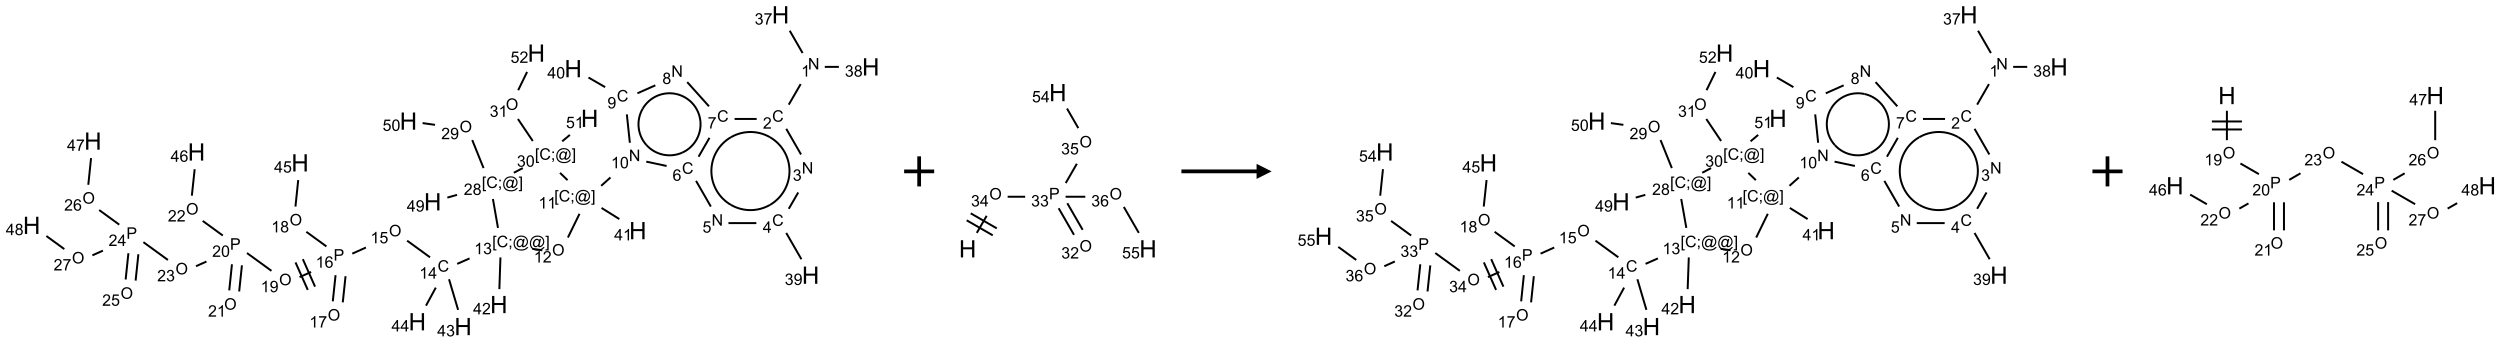 <?xml version="1.0" encoding="UTF-8"?>
<svg xmlns="http://www.w3.org/2000/svg" xmlns:xlink="http://www.w3.org/1999/xlink" width="1663" height="228" viewBox="0 0 1663 228">
<defs>
<g>
<g id="glyph-0-0">
<path d="M 1.332 0 L 1.332 -6.668 L 6.668 -6.668 L 6.668 0 Z M 1.5 -0.168 L 6.5 -0.168 L 6.5 -6.5 L 1.5 -6.5 Z M 1.5 -0.168 "/>
</g>
<g id="glyph-0-1">
<path d="M 0.812 0 L 0.812 -7.637 L 1.848 -7.637 L 5.859 -1.641 L 5.859 -7.637 L 6.828 -7.637 L 6.828 0 L 5.793 0 L 1.781 -6 L 1.781 0 Z M 0.812 0 "/>
</g>
<g id="glyph-0-2">
<path d="M 3.973 0 L 3.035 0 L 3.035 -5.973 C 2.809 -5.758 2.516 -5.543 2.148 -5.328 C 1.781 -5.113 1.453 -4.953 1.16 -4.844 L 1.16 -5.75 C 1.684 -5.996 2.145 -6.297 2.535 -6.645 C 2.93 -6.996 3.207 -7.336 3.371 -7.668 L 3.973 -7.668 Z M 3.973 0 "/>
</g>
<g id="glyph-0-3">
<path d="M 6.27 -2.676 L 7.281 -2.422 C 7.07 -1.594 6.688 -0.961 6.137 -0.523 C 5.586 -0.086 4.914 0.129 4.121 0.129 C 3.297 0.129 2.629 -0.039 2.113 -0.371 C 1.598 -0.707 1.203 -1.191 0.934 -1.828 C 0.664 -2.465 0.531 -3.145 0.531 -3.875 C 0.531 -4.672 0.684 -5.363 0.988 -5.957 C 1.293 -6.547 1.723 -6.996 2.285 -7.305 C 2.844 -7.613 3.461 -7.766 4.137 -7.766 C 4.898 -7.766 5.543 -7.57 6.062 -7.184 C 6.582 -6.793 6.945 -6.246 7.152 -5.543 L 6.156 -5.309 C 5.98 -5.863 5.723 -6.266 5.387 -6.52 C 5.051 -6.773 4.625 -6.902 4.113 -6.902 C 3.527 -6.902 3.039 -6.762 2.645 -6.48 C 2.25 -6.199 1.973 -5.82 1.812 -5.348 C 1.652 -4.871 1.574 -4.383 1.574 -3.879 C 1.574 -3.23 1.668 -2.664 1.855 -2.18 C 2.047 -1.695 2.34 -1.332 2.738 -1.094 C 3.137 -0.855 3.57 -0.734 4.035 -0.734 C 4.602 -0.734 5.082 -0.898 5.473 -1.223 C 5.867 -1.551 6.133 -2.035 6.27 -2.676 Z M 6.27 -2.676 "/>
</g>
<g id="glyph-0-4">
<path d="M 5.371 -0.902 L 5.371 0 L 0.324 0 C 0.316 -0.227 0.352 -0.441 0.434 -0.652 C 0.562 -0.996 0.766 -1.332 1.051 -1.668 C 1.332 -2 1.742 -2.387 2.277 -2.824 C 3.105 -3.504 3.668 -4.043 3.957 -4.441 C 4.25 -4.84 4.395 -5.215 4.395 -5.566 C 4.395 -5.938 4.262 -6.254 3.996 -6.508 C 3.73 -6.762 3.387 -6.891 2.957 -6.891 C 2.508 -6.891 2.145 -6.754 1.875 -6.484 C 1.605 -6.215 1.469 -5.84 1.465 -5.359 L 0.5 -5.457 C 0.566 -6.176 0.812 -6.727 1.246 -7.102 C 1.676 -7.477 2.254 -7.668 2.98 -7.668 C 3.711 -7.668 4.293 -7.465 4.719 -7.059 C 5.145 -6.652 5.359 -6.148 5.359 -5.547 C 5.359 -5.242 5.297 -4.941 5.172 -4.645 C 5.047 -4.352 4.84 -4.039 4.551 -3.715 C 4.262 -3.387 3.777 -2.938 3.105 -2.371 C 2.543 -1.898 2.18 -1.578 2.02 -1.41 C 1.859 -1.242 1.73 -1.07 1.625 -0.902 Z M 5.371 -0.902 "/>
</g>
<g id="glyph-0-5">
<path d="M 0.449 -2.016 L 1.387 -2.141 C 1.492 -1.609 1.676 -1.227 1.934 -0.992 C 2.191 -0.758 2.508 -0.641 2.879 -0.641 C 3.32 -0.641 3.695 -0.793 3.996 -1.098 C 4.301 -1.402 4.453 -1.781 4.453 -2.234 C 4.453 -2.664 4.312 -3.02 4.031 -3.301 C 3.75 -3.578 3.391 -3.719 2.957 -3.719 C 2.781 -3.719 2.562 -3.684 2.297 -3.613 L 2.402 -4.438 C 2.465 -4.43 2.516 -4.426 2.551 -4.426 C 2.949 -4.426 3.312 -4.531 3.629 -4.738 C 3.949 -4.949 4.109 -5.27 4.109 -5.703 C 4.109 -6.047 3.992 -6.332 3.762 -6.559 C 3.527 -6.785 3.227 -6.895 2.859 -6.895 C 2.496 -6.895 2.191 -6.781 1.949 -6.551 C 1.707 -6.324 1.547 -5.98 1.48 -5.52 L 0.543 -5.688 C 0.656 -6.316 0.918 -6.805 1.324 -7.148 C 1.73 -7.492 2.234 -7.668 2.84 -7.668 C 3.254 -7.668 3.641 -7.578 3.988 -7.398 C 4.34 -7.219 4.609 -6.977 4.793 -6.668 C 4.98 -6.359 5.074 -6.031 5.074 -5.684 C 5.074 -5.352 4.984 -5.051 4.809 -4.781 C 4.629 -4.512 4.367 -4.297 4.02 -4.137 C 4.473 -4.031 4.824 -3.816 5.074 -3.488 C 5.324 -3.16 5.449 -2.75 5.449 -2.254 C 5.449 -1.59 5.203 -1.023 4.719 -0.559 C 4.234 -0.098 3.617 0.137 2.875 0.137 C 2.203 0.137 1.648 -0.062 1.207 -0.465 C 0.762 -0.863 0.512 -1.379 0.449 -2.016 Z M 0.449 -2.016 "/>
</g>
<g id="glyph-0-6">
<path d="M 3.449 0 L 3.449 -1.828 L 0.137 -1.828 L 0.137 -2.688 L 3.621 -7.637 L 4.387 -7.637 L 4.387 -2.688 L 5.418 -2.688 L 5.418 -1.828 L 4.387 -1.828 L 4.387 0 Z M 3.449 -2.688 L 3.449 -6.129 L 1.059 -2.688 Z M 3.449 -2.688 "/>
</g>
<g id="glyph-0-7">
<path d="M 0.582 -1.766 L 1.484 -1.848 C 1.562 -1.426 1.707 -1.117 1.922 -0.926 C 2.137 -0.734 2.414 -0.641 2.75 -0.641 C 3.039 -0.641 3.289 -0.707 3.508 -0.84 C 3.727 -0.973 3.902 -1.148 4.043 -1.367 C 4.18 -1.586 4.297 -1.887 4.391 -2.262 C 4.484 -2.637 4.531 -3.016 4.531 -3.406 C 4.531 -3.449 4.531 -3.512 4.527 -3.594 C 4.34 -3.297 4.082 -3.055 3.758 -2.867 C 3.434 -2.68 3.082 -2.59 2.703 -2.59 C 2.07 -2.59 1.535 -2.816 1.098 -3.277 C 0.66 -3.734 0.441 -4.34 0.441 -5.09 C 0.441 -5.863 0.672 -6.484 1.129 -6.957 C 1.586 -7.43 2.156 -7.668 2.844 -7.668 C 3.34 -7.668 3.793 -7.531 4.207 -7.266 C 4.617 -7 4.93 -6.617 5.145 -6.121 C 5.355 -5.629 5.465 -4.91 5.465 -3.973 C 5.465 -2.996 5.359 -2.223 5.145 -1.645 C 4.934 -1.066 4.617 -0.625 4.199 -0.324 C 3.781 -0.02 3.293 0.129 2.73 0.129 C 2.133 0.129 1.645 -0.035 1.266 -0.367 C 0.887 -0.699 0.66 -1.164 0.582 -1.766 Z M 4.422 -5.137 C 4.422 -5.676 4.277 -6.102 3.992 -6.418 C 3.707 -6.734 3.359 -6.891 2.957 -6.891 C 2.543 -6.891 2.18 -6.719 1.871 -6.379 C 1.562 -6.039 1.406 -5.598 1.406 -5.059 C 1.406 -4.57 1.555 -4.176 1.848 -3.871 C 2.141 -3.566 2.5 -3.418 2.934 -3.418 C 3.367 -3.418 3.723 -3.57 4.004 -3.871 C 4.281 -4.176 4.422 -4.598 4.422 -5.137 Z M 4.422 -5.137 "/>
</g>
<g id="glyph-0-8">
<path d="M 0.441 -2 L 1.426 -2.082 C 1.5 -1.605 1.668 -1.242 1.934 -1.004 C 2.199 -0.762 2.52 -0.641 2.895 -0.641 C 3.348 -0.641 3.73 -0.812 4.043 -1.152 C 4.355 -1.492 4.512 -1.941 4.512 -2.504 C 4.512 -3.039 4.359 -3.461 4.059 -3.77 C 3.758 -4.078 3.367 -4.234 2.879 -4.234 C 2.578 -4.234 2.305 -4.164 2.062 -4.027 C 1.82 -3.891 1.629 -3.715 1.488 -3.496 L 0.609 -3.609 L 1.348 -7.531 L 5.145 -7.531 L 5.145 -6.637 L 2.098 -6.637 L 1.688 -4.582 C 2.145 -4.902 2.625 -5.062 3.129 -5.062 C 3.797 -5.062 4.359 -4.832 4.816 -4.371 C 5.277 -3.91 5.504 -3.312 5.504 -2.59 C 5.504 -1.898 5.305 -1.301 4.902 -0.797 C 4.41 -0.18 3.742 0.129 2.895 0.129 C 2.199 0.129 1.633 -0.062 1.195 -0.453 C 0.758 -0.844 0.504 -1.359 0.441 -2 Z M 0.441 -2 "/>
</g>
<g id="glyph-0-9">
<path d="M 5.309 -5.766 L 4.375 -5.691 C 4.293 -6.059 4.172 -6.328 4.02 -6.496 C 3.766 -6.762 3.453 -6.895 3.082 -6.895 C 2.785 -6.895 2.523 -6.812 2.297 -6.645 C 2 -6.43 1.77 -6.117 1.598 -5.703 C 1.43 -5.289 1.34 -4.703 1.332 -3.938 C 1.559 -4.281 1.836 -4.535 2.16 -4.703 C 2.488 -4.871 2.828 -4.953 3.188 -4.953 C 3.812 -4.953 4.344 -4.723 4.785 -4.262 C 5.223 -3.801 5.441 -3.207 5.441 -2.48 C 5.441 -2 5.34 -1.555 5.133 -1.145 C 4.926 -0.73 4.641 -0.418 4.281 -0.199 C 3.922 0.02 3.512 0.129 3.051 0.129 C 2.27 0.129 1.633 -0.156 1.141 -0.73 C 0.648 -1.305 0.402 -2.254 0.402 -3.574 C 0.402 -5.051 0.672 -6.121 1.219 -6.793 C 1.695 -7.375 2.336 -7.668 3.141 -7.668 C 3.742 -7.668 4.234 -7.5 4.617 -7.16 C 5 -6.824 5.23 -6.359 5.309 -5.766 Z M 1.48 -2.473 C 1.48 -2.152 1.547 -1.844 1.684 -1.547 C 1.82 -1.25 2.016 -1.027 2.262 -0.871 C 2.508 -0.719 2.766 -0.641 3.035 -0.641 C 3.434 -0.641 3.773 -0.801 4.059 -1.121 C 4.344 -1.441 4.484 -1.875 4.484 -2.422 C 4.484 -2.949 4.344 -3.367 4.062 -3.668 C 3.781 -3.973 3.426 -4.125 3 -4.125 C 2.578 -4.125 2.219 -3.973 1.922 -3.668 C 1.625 -3.363 1.48 -2.969 1.48 -2.473 Z M 1.48 -2.473 "/>
</g>
<g id="glyph-0-10">
<path d="M 0.504 -6.637 L 0.504 -7.535 L 5.449 -7.535 L 5.449 -6.809 C 4.961 -6.289 4.48 -5.602 4.004 -4.746 C 3.527 -3.887 3.156 -3.004 2.895 -2.098 C 2.707 -1.461 2.59 -0.762 2.535 0 L 1.574 0 C 1.582 -0.602 1.703 -1.328 1.926 -2.176 C 2.152 -3.027 2.477 -3.848 2.898 -4.637 C 3.32 -5.426 3.77 -6.094 4.246 -6.637 Z M 0.504 -6.637 "/>
</g>
<g id="glyph-0-11">
<path d="M 1.887 -4.141 C 1.496 -4.281 1.207 -4.484 1.02 -4.75 C 0.832 -5.016 0.738 -5.328 0.738 -5.699 C 0.738 -6.254 0.938 -6.719 1.34 -7.098 C 1.738 -7.477 2.27 -7.668 2.934 -7.668 C 3.598 -7.668 4.137 -7.473 4.543 -7.086 C 4.949 -6.699 5.152 -6.227 5.152 -5.672 C 5.152 -5.316 5.059 -5.008 4.871 -4.746 C 4.688 -4.484 4.406 -4.281 4.027 -4.141 C 4.496 -3.988 4.852 -3.742 5.098 -3.402 C 5.34 -3.062 5.465 -2.656 5.465 -2.184 C 5.465 -1.531 5.234 -0.98 4.77 -0.535 C 4.309 -0.09 3.703 0.129 2.949 0.129 C 2.195 0.129 1.586 -0.094 1.125 -0.539 C 0.664 -0.984 0.434 -1.543 0.434 -2.207 C 0.434 -2.703 0.559 -3.121 0.809 -3.457 C 1.062 -3.793 1.422 -4.02 1.887 -4.141 Z M 1.699 -5.73 C 1.699 -5.367 1.812 -5.074 2.047 -4.844 C 2.281 -4.613 2.582 -4.5 2.953 -4.5 C 3.312 -4.5 3.609 -4.613 3.84 -4.84 C 4.07 -5.066 4.188 -5.348 4.188 -5.676 C 4.188 -6.02 4.07 -6.309 3.832 -6.543 C 3.594 -6.777 3.297 -6.895 2.941 -6.895 C 2.586 -6.895 2.289 -6.781 2.051 -6.551 C 1.816 -6.324 1.699 -6.047 1.699 -5.73 Z M 1.395 -2.203 C 1.395 -1.938 1.461 -1.676 1.586 -1.426 C 1.711 -1.176 1.902 -0.984 2.152 -0.848 C 2.402 -0.711 2.672 -0.641 2.957 -0.641 C 3.406 -0.641 3.777 -0.785 4.066 -1.074 C 4.359 -1.363 4.504 -1.727 4.504 -2.172 C 4.504 -2.625 4.355 -2.996 4.055 -3.293 C 3.754 -3.586 3.379 -3.734 2.926 -3.734 C 2.484 -3.734 2.121 -3.59 1.832 -3.297 C 1.543 -3.004 1.395 -2.641 1.395 -2.203 Z M 1.395 -2.203 "/>
</g>
<g id="glyph-0-12">
<path d="M 0.441 -3.766 C 0.441 -4.668 0.535 -5.395 0.723 -5.945 C 0.906 -6.496 1.184 -6.922 1.551 -7.219 C 1.918 -7.516 2.375 -7.668 2.934 -7.668 C 3.344 -7.668 3.703 -7.586 4.012 -7.418 C 4.32 -7.254 4.574 -7.016 4.777 -6.707 C 4.977 -6.395 5.137 -6.016 5.25 -5.57 C 5.363 -5.125 5.422 -4.523 5.422 -3.766 C 5.422 -2.871 5.328 -2.148 5.145 -1.598 C 4.961 -1.047 4.688 -0.621 4.32 -0.32 C 3.953 -0.02 3.492 0.129 2.934 0.129 C 2.195 0.129 1.617 -0.133 1.199 -0.66 C 0.695 -1.297 0.441 -2.332 0.441 -3.766 Z M 1.406 -3.766 C 1.406 -2.512 1.555 -1.68 1.848 -1.262 C 2.141 -0.848 2.5 -0.641 2.934 -0.641 C 3.363 -0.641 3.727 -0.848 4.02 -1.266 C 4.312 -1.684 4.457 -2.516 4.457 -3.766 C 4.457 -5.023 4.312 -5.859 4.02 -6.27 C 3.727 -6.684 3.359 -6.891 2.922 -6.891 C 2.492 -6.891 2.148 -6.707 1.891 -6.344 C 1.566 -5.879 1.406 -5.02 1.406 -3.766 Z M 1.406 -3.766 "/>
</g>
<g id="glyph-0-13">
<path d="M 0.723 2.121 L 0.723 -7.637 L 2.793 -7.637 L 2.793 -6.859 L 1.66 -6.859 L 1.66 1.344 L 2.793 1.344 L 2.793 2.121 Z M 0.723 2.121 "/>
</g>
<g id="glyph-0-14">
<path d="M 0.949 -4.465 L 0.949 -5.531 L 2.016 -5.531 L 2.016 -4.465 Z M 0.949 0 L 0.949 -1.066 L 2.016 -1.066 L 2.016 0 C 2.016 0.391 1.945 0.711 1.809 0.949 C 1.668 1.191 1.449 1.379 1.145 1.512 L 0.887 1.109 C 1.082 1.023 1.23 0.895 1.324 0.727 C 1.418 0.559 1.469 0.316 1.48 0 Z M 0.949 0 "/>
</g>
<g id="glyph-0-15">
<path d="M 6.047 -0.848 C 5.82 -0.59 5.57 -0.379 5.289 -0.223 C 5.008 -0.062 4.73 0.016 4.449 0.016 C 4.141 0.016 3.84 -0.074 3.547 -0.254 C 3.254 -0.434 3.02 -0.715 2.836 -1.09 C 2.652 -1.465 2.562 -1.875 2.562 -2.324 C 2.562 -2.875 2.703 -3.43 2.988 -3.98 C 3.27 -4.535 3.621 -4.953 4.043 -5.23 C 4.461 -5.508 4.871 -5.645 5.266 -5.645 C 5.566 -5.645 5.855 -5.566 6.129 -5.41 C 6.402 -5.25 6.641 -5.012 6.84 -4.688 L 7.016 -5.496 L 7.949 -5.496 L 7.199 -2 C 7.094 -1.516 7.043 -1.246 7.043 -1.191 C 7.043 -1.098 7.078 -1.02 7.148 -0.949 C 7.219 -0.883 7.305 -0.848 7.406 -0.848 C 7.59 -0.848 7.832 -0.953 8.129 -1.168 C 8.527 -1.445 8.84 -1.816 9.07 -2.285 C 9.301 -2.75 9.418 -3.234 9.418 -3.73 C 9.418 -4.309 9.27 -4.852 8.973 -5.355 C 8.676 -5.859 8.23 -6.262 7.645 -6.562 C 7.055 -6.863 6.406 -7.016 5.691 -7.016 C 4.879 -7.016 4.137 -6.824 3.465 -6.445 C 2.793 -6.066 2.273 -5.52 1.902 -4.809 C 1.535 -4.098 1.348 -3.34 1.348 -2.527 C 1.348 -1.676 1.535 -0.941 1.902 -0.328 C 2.273 0.285 2.809 0.742 3.508 1.035 C 4.207 1.328 4.984 1.473 5.832 1.473 C 6.742 1.473 7.504 1.32 8.121 1.016 C 8.734 0.711 9.195 0.34 9.5 -0.098 L 10.441 -0.098 C 10.266 0.266 9.961 0.637 9.531 1.016 C 9.102 1.395 8.59 1.695 7.996 1.914 C 7.402 2.133 6.688 2.246 5.848 2.246 C 5.078 2.246 4.367 2.145 3.715 1.949 C 3.066 1.75 2.512 1.453 2.051 1.055 C 1.594 0.656 1.25 0.199 1.016 -0.316 C 0.723 -0.973 0.578 -1.684 0.578 -2.441 C 0.578 -3.289 0.75 -4.098 1.098 -4.863 C 1.523 -5.805 2.125 -6.527 2.902 -7.027 C 3.684 -7.527 4.629 -7.777 5.738 -7.777 C 6.602 -7.777 7.375 -7.602 8.059 -7.246 C 8.746 -6.895 9.285 -6.371 9.684 -5.672 C 10.02 -5.07 10.188 -4.418 10.188 -3.715 C 10.188 -2.707 9.832 -1.812 9.125 -1.031 C 8.492 -0.328 7.801 0.02 7.051 0.02 C 6.812 0.02 6.617 -0.016 6.473 -0.09 C 6.324 -0.16 6.215 -0.266 6.145 -0.402 C 6.102 -0.488 6.066 -0.637 6.047 -0.848 Z M 3.527 -2.262 C 3.527 -1.785 3.641 -1.414 3.863 -1.152 C 4.09 -0.887 4.348 -0.754 4.641 -0.754 C 4.836 -0.754 5.039 -0.812 5.254 -0.93 C 5.469 -1.047 5.676 -1.219 5.871 -1.449 C 6.066 -1.676 6.23 -1.969 6.355 -2.32 C 6.48 -2.672 6.543 -3.027 6.543 -3.379 C 6.543 -3.852 6.426 -4.219 6.191 -4.48 C 5.957 -4.738 5.672 -4.871 5.332 -4.871 C 5.109 -4.871 4.902 -4.812 4.707 -4.699 C 4.512 -4.586 4.32 -4.406 4.137 -4.156 C 3.953 -3.906 3.805 -3.602 3.691 -3.246 C 3.582 -2.887 3.527 -2.559 3.527 -2.262 Z M 3.527 -2.262 "/>
</g>
<g id="glyph-0-16">
<path d="M 2.27 2.121 L 0.203 2.121 L 0.203 1.344 L 1.332 1.344 L 1.332 -6.859 L 0.203 -6.859 L 0.203 -7.637 L 2.27 -7.637 Z M 2.27 2.121 "/>
</g>
<g id="glyph-0-17">
<path d="M 0.516 -3.719 C 0.516 -4.984 0.855 -5.977 1.535 -6.695 C 2.215 -7.414 3.094 -7.77 4.172 -7.77 C 4.875 -7.77 5.512 -7.602 6.078 -7.266 C 6.645 -6.93 7.074 -6.461 7.371 -5.855 C 7.668 -5.254 7.816 -4.57 7.816 -3.809 C 7.816 -3.035 7.66 -2.34 7.348 -1.73 C 7.035 -1.117 6.594 -0.656 6.02 -0.34 C 5.449 -0.027 4.828 0.129 4.168 0.129 C 3.449 0.129 2.805 -0.043 2.238 -0.391 C 1.672 -0.738 1.246 -1.211 0.953 -1.812 C 0.66 -2.414 0.516 -3.047 0.516 -3.719 Z M 1.559 -3.703 C 1.559 -2.781 1.805 -2.059 2.301 -1.527 C 2.793 -1 3.414 -0.734 4.16 -0.734 C 4.922 -0.734 5.547 -1 6.039 -1.535 C 6.531 -2.07 6.777 -2.828 6.777 -3.812 C 6.777 -4.434 6.672 -4.977 6.461 -5.441 C 6.25 -5.902 5.945 -6.262 5.539 -6.52 C 5.133 -6.773 4.68 -6.902 4.176 -6.902 C 3.461 -6.902 2.848 -6.656 2.332 -6.164 C 1.816 -5.672 1.559 -4.852 1.559 -3.703 Z M 1.559 -3.703 "/>
</g>
<g id="glyph-0-18">
<path d="M 0.824 0 L 0.824 -7.637 L 3.703 -7.637 C 4.211 -7.637 4.598 -7.609 4.863 -7.562 C 5.238 -7.5 5.555 -7.383 5.809 -7.207 C 6.062 -7.031 6.266 -6.785 6.418 -6.469 C 6.574 -6.152 6.652 -5.805 6.652 -5.426 C 6.652 -4.777 6.445 -4.227 6.031 -3.777 C 5.617 -3.328 4.871 -3.105 3.793 -3.105 L 1.832 -3.105 L 1.832 0 Z M 1.832 -4.004 L 3.809 -4.004 C 4.461 -4.004 4.922 -4.125 5.199 -4.371 C 5.473 -4.613 5.609 -4.953 5.609 -5.395 C 5.609 -5.715 5.527 -5.988 5.367 -6.215 C 5.207 -6.441 4.992 -6.594 4.73 -6.668 C 4.559 -6.711 4.246 -6.734 3.785 -6.734 L 1.832 -6.734 Z M 1.832 -4.004 "/>
</g>
<g id="glyph-1-0">
<path d="M 2 0 L 2 -10 L 10 -10 L 10 0 Z M 2.25 -0.25 L 9.75 -0.25 L 9.75 -9.75 L 2.25 -9.75 Z M 2.25 -0.25 "/>
</g>
<g id="glyph-1-1">
<path d="M 1.281 0 L 1.281 -11.453 L 2.797 -11.453 L 2.797 -6.75 L 8.75 -6.75 L 8.75 -11.453 L 10.266 -11.453 L 10.266 0 L 8.75 0 L 8.75 -5.398 L 2.797 -5.398 L 2.797 0 Z M 1.281 0 "/>
</g>
</g>
</defs>
<path fill="none" stroke-width="0.033" stroke-linecap="butt" stroke-linejoin="miter" stroke="rgb(0%, 0%, 0%)" stroke-opacity="1" stroke-miterlimit="10" d="M 12.789 1.152 L 12.591 1.494 " transform="matrix(40, 0, 0, 40, 21.055, 9.846)"/>
<path fill="none" stroke-width="0.033" stroke-linecap="butt" stroke-linejoin="miter" stroke="rgb(0%, 0%, 0%)" stroke-opacity="1" stroke-miterlimit="10" d="M 12.549 1.896 L 12.795 2.323 " transform="matrix(40, 0, 0, 40, 21.055, 9.846)"/>
<path fill="none" stroke-width="0.033" stroke-linecap="butt" stroke-linejoin="miter" stroke="rgb(0%, 0%, 0%)" stroke-opacity="1" stroke-miterlimit="10" d="M 12.748 2.955 L 12.591 3.226 " transform="matrix(40, 0, 0, 40, 21.055, 9.846)"/>
<path fill="none" stroke-width="0.033" stroke-linecap="butt" stroke-linejoin="miter" stroke="rgb(0%, 0%, 0%)" stroke-opacity="1" stroke-miterlimit="10" d="M 12.549 3.628 L 12.801 4.065 " transform="matrix(40, 0, 0, 40, 21.055, 9.846)"/>
<path fill="none" stroke-width="0.033" stroke-linecap="butt" stroke-linejoin="miter" stroke="rgb(0%, 0%, 0%)" stroke-opacity="1" stroke-miterlimit="10" d="M 12.052 3.464 L 11.588 3.464 " transform="matrix(40, 0, 0, 40, 21.055, 9.846)"/>
<path fill="none" stroke-width="0.033" stroke-linecap="butt" stroke-linejoin="miter" stroke="rgb(0%, 0%, 0%)" stroke-opacity="1" stroke-miterlimit="10" d="M 11.295 3.189 L 11.049 2.762 " transform="matrix(40, 0, 0, 40, 21.055, 9.846)"/>
<path fill="none" stroke-width="0.033" stroke-linecap="butt" stroke-linejoin="miter" stroke="rgb(0%, 0%, 0%)" stroke-opacity="1" stroke-miterlimit="10" d="M 11.091 2.36 L 11.272 2.046 " transform="matrix(40, 0, 0, 40, 21.055, 9.846)"/>
<path fill="none" stroke-width="0.033" stroke-linecap="butt" stroke-linejoin="miter" stroke="rgb(0%, 0%, 0%)" stroke-opacity="1" stroke-miterlimit="10" d="M 11.69 1.732 L 12.057 1.732 " transform="matrix(40, 0, 0, 40, 21.055, 9.846)"/>
<path fill="none" stroke-width="0.033" stroke-linecap="butt" stroke-linejoin="miter" stroke="rgb(0%, 0%, 0%)" stroke-opacity="1" stroke-miterlimit="10" d="M 11.264 1.522 L 10.902 1.119 " transform="matrix(40, 0, 0, 40, 21.055, 9.846)"/>
<path fill="none" stroke-width="0.033" stroke-linecap="butt" stroke-linejoin="miter" stroke="rgb(0%, 0%, 0%)" stroke-opacity="1" stroke-miterlimit="10" d="M 10.372 1.173 L 10.074 1.305 " transform="matrix(40, 0, 0, 40, 21.055, 9.846)"/>
<path fill="none" stroke-width="0.033" stroke-linecap="butt" stroke-linejoin="miter" stroke="rgb(0%, 0%, 0%)" stroke-opacity="1" stroke-miterlimit="10" d="M 9.537 1.203 L 9.26 1.043 " transform="matrix(40, 0, 0, 40, 21.055, 9.846)"/>
<path fill="none" stroke-width="0.033" stroke-linecap="butt" stroke-linejoin="miter" stroke="rgb(0%, 0%, 0%)" stroke-opacity="1" stroke-miterlimit="10" d="M 9.898 1.656 L 9.948 2.128 " transform="matrix(40, 0, 0, 40, 21.055, 9.846)"/>
<path fill="none" stroke-width="0.033" stroke-linecap="butt" stroke-linejoin="miter" stroke="rgb(0%, 0%, 0%)" stroke-opacity="1" stroke-miterlimit="10" d="M 10.221 2.442 L 10.559 2.514 " transform="matrix(40, 0, 0, 40, 21.055, 9.846)"/>
<path fill="none" stroke-width="0.033" stroke-linecap="butt" stroke-linejoin="miter" stroke="rgb(0%, 0%, 0%)" stroke-opacity="1" stroke-miterlimit="10" d="M 9.626 2.705 L 9.471 2.844 " transform="matrix(40, 0, 0, 40, 21.055, 9.846)"/>
<path fill="none" stroke-width="0.033" stroke-linecap="butt" stroke-linejoin="miter" stroke="rgb(0%, 0%, 0%)" stroke-opacity="1" stroke-miterlimit="10" d="M 9.477 3.212 L 9.773 3.397 " transform="matrix(40, 0, 0, 40, 21.055, 9.846)"/>
<path fill="none" stroke-width="0.033" stroke-linecap="butt" stroke-linejoin="miter" stroke="rgb(0%, 0%, 0%)" stroke-opacity="1" stroke-miterlimit="10" d="M 9.111 3.309 L 8.918 3.704 " transform="matrix(40, 0, 0, 40, 21.055, 9.846)"/>
<path fill="none" stroke-width="0.033" stroke-linecap="butt" stroke-linejoin="miter" stroke="rgb(0%, 0%, 0%)" stroke-opacity="1" stroke-miterlimit="10" d="M 8.492 3.916 L 8.327 3.892 " transform="matrix(40, 0, 0, 40, 21.055, 9.846)"/>
<path fill="none" stroke-width="0.033" stroke-linecap="butt" stroke-linejoin="miter" stroke="rgb(0%, 0%, 0%)" stroke-opacity="1" stroke-miterlimit="10" d="M 7.283 4.051 L 7.077 4.142 " transform="matrix(40, 0, 0, 40, 21.055, 9.846)"/>
<path fill="none" stroke-width="0.033" stroke-linecap="butt" stroke-linejoin="miter" stroke="rgb(0%, 0%, 0%)" stroke-opacity="1" stroke-miterlimit="10" d="M 6.625 4.033 L 6.244 3.756 " transform="matrix(40, 0, 0, 40, 21.055, 9.846)"/>
<path fill="none" stroke-width="0.033" stroke-linecap="butt" stroke-linejoin="miter" stroke="rgb(0%, 0%, 0%)" stroke-opacity="1" stroke-miterlimit="10" d="M 5.559 3.87 L 5.332 3.972 " transform="matrix(40, 0, 0, 40, 21.055, 9.846)"/>
<path fill="none" stroke-width="0.033" stroke-linecap="butt" stroke-linejoin="miter" stroke="rgb(0%, 0%, 0%)" stroke-opacity="1" stroke-miterlimit="10" d="M 5.054 4.33 L 5.008 4.765 " transform="matrix(40, 0, 0, 40, 21.055, 9.846)"/>
<path fill="none" stroke-width="0.033" stroke-linecap="butt" stroke-linejoin="miter" stroke="rgb(0%, 0%, 0%)" stroke-opacity="1" stroke-miterlimit="10" d="M 5.22 4.347 L 5.174 4.782 " transform="matrix(40, 0, 0, 40, 21.055, 9.846)"/>
<path fill="none" stroke-width="0.033" stroke-linecap="butt" stroke-linejoin="miter" stroke="rgb(0%, 0%, 0%)" stroke-opacity="1" stroke-miterlimit="10" d="M 4.902 3.852 L 4.568 3.609 " transform="matrix(40, 0, 0, 40, 21.055, 9.846)"/>
<path fill="none" stroke-width="0.033" stroke-linecap="butt" stroke-linejoin="miter" stroke="rgb(0%, 0%, 0%)" stroke-opacity="1" stroke-miterlimit="10" d="M 4.387 3.189 L 4.433 2.748 " transform="matrix(40, 0, 0, 40, 21.055, 9.846)"/>
<path fill="none" stroke-width="0.033" stroke-linecap="butt" stroke-linejoin="miter" stroke="rgb(0%, 0%, 0%)" stroke-opacity="1" stroke-miterlimit="10" d="M 4.647 4.277 L 4.455 4.362 " transform="matrix(40, 0, 0, 40, 21.055, 9.846)"/>
<path fill="none" stroke-width="0.033" stroke-linecap="butt" stroke-linejoin="miter" stroke="rgb(0%, 0%, 0%)" stroke-opacity="1" stroke-miterlimit="10" d="M 4.388 4.118 L 4.592 4.575 " transform="matrix(40, 0, 0, 40, 21.055, 9.846)"/>
<path fill="none" stroke-width="0.033" stroke-linecap="butt" stroke-linejoin="miter" stroke="rgb(0%, 0%, 0%)" stroke-opacity="1" stroke-miterlimit="10" d="M 4.51 4.064 L 4.713 4.521 " transform="matrix(40, 0, 0, 40, 21.055, 9.846)"/>
<path fill="none" stroke-width="0.033" stroke-linecap="butt" stroke-linejoin="miter" stroke="rgb(0%, 0%, 0%)" stroke-opacity="1" stroke-miterlimit="10" d="M 3.988 4.258 L 3.581 3.962 " transform="matrix(40, 0, 0, 40, 21.055, 9.846)"/>
<path fill="none" stroke-width="0.033" stroke-linecap="butt" stroke-linejoin="miter" stroke="rgb(0%, 0%, 0%)" stroke-opacity="1" stroke-miterlimit="10" d="M 3.331 4.149 L 3.286 4.583 " transform="matrix(40, 0, 0, 40, 21.055, 9.846)"/>
<path fill="none" stroke-width="0.033" stroke-linecap="butt" stroke-linejoin="miter" stroke="rgb(0%, 0%, 0%)" stroke-opacity="1" stroke-miterlimit="10" d="M 3.497 4.166 L 3.451 4.601 " transform="matrix(40, 0, 0, 40, 21.055, 9.846)"/>
<path fill="none" stroke-width="0.033" stroke-linecap="butt" stroke-linejoin="miter" stroke="rgb(0%, 0%, 0%)" stroke-opacity="1" stroke-miterlimit="10" d="M 3.179 3.671 L 2.845 3.428 " transform="matrix(40, 0, 0, 40, 21.055, 9.846)"/>
<path fill="none" stroke-width="0.033" stroke-linecap="butt" stroke-linejoin="miter" stroke="rgb(0%, 0%, 0%)" stroke-opacity="1" stroke-miterlimit="10" d="M 2.664 3.008 L 2.711 2.568 " transform="matrix(40, 0, 0, 40, 21.055, 9.846)"/>
<path fill="none" stroke-width="0.033" stroke-linecap="butt" stroke-linejoin="miter" stroke="rgb(0%, 0%, 0%)" stroke-opacity="1" stroke-miterlimit="10" d="M 2.907 4.103 L 2.733 4.181 " transform="matrix(40, 0, 0, 40, 21.055, 9.846)"/>
<path fill="none" stroke-width="0.033" stroke-linecap="butt" stroke-linejoin="miter" stroke="rgb(0%, 0%, 0%)" stroke-opacity="1" stroke-miterlimit="10" d="M 2.266 4.077 L 1.858 3.781 " transform="matrix(40, 0, 0, 40, 21.055, 9.846)"/>
<path fill="none" stroke-width="0.033" stroke-linecap="butt" stroke-linejoin="miter" stroke="rgb(0%, 0%, 0%)" stroke-opacity="1" stroke-miterlimit="10" d="M 1.609 3.965 L 1.563 4.402 " transform="matrix(40, 0, 0, 40, 21.055, 9.846)"/>
<path fill="none" stroke-width="0.033" stroke-linecap="butt" stroke-linejoin="miter" stroke="rgb(0%, 0%, 0%)" stroke-opacity="1" stroke-miterlimit="10" d="M 1.775 3.982 L 1.729 4.42 " transform="matrix(40, 0, 0, 40, 21.055, 9.846)"/>
<path fill="none" stroke-width="0.033" stroke-linecap="butt" stroke-linejoin="miter" stroke="rgb(0%, 0%, 0%)" stroke-opacity="1" stroke-miterlimit="10" d="M 1.457 3.49 L 1.123 3.247 " transform="matrix(40, 0, 0, 40, 21.055, 9.846)"/>
<path fill="none" stroke-width="0.033" stroke-linecap="butt" stroke-linejoin="miter" stroke="rgb(0%, 0%, 0%)" stroke-opacity="1" stroke-miterlimit="10" d="M 0.942 2.827 L 0.988 2.383 " transform="matrix(40, 0, 0, 40, 21.055, 9.846)"/>
<path fill="none" stroke-width="0.033" stroke-linecap="butt" stroke-linejoin="miter" stroke="rgb(0%, 0%, 0%)" stroke-opacity="1" stroke-miterlimit="10" d="M 1.185 3.922 L 1.01 4 " transform="matrix(40, 0, 0, 40, 21.055, 9.846)"/>
<path fill="none" stroke-width="0.033" stroke-linecap="butt" stroke-linejoin="miter" stroke="rgb(0%, 0%, 0%)" stroke-opacity="1" stroke-miterlimit="10" d="M 0.543 3.896 L 0.245 3.679 " transform="matrix(40, 0, 0, 40, 21.055, 9.846)"/>
<path fill="none" stroke-width="0.033" stroke-linecap="butt" stroke-linejoin="miter" stroke="rgb(0%, 0%, 0%)" stroke-opacity="1" stroke-miterlimit="10" d="M 6.941 4.398 L 7.092 4.907 " transform="matrix(40, 0, 0, 40, 21.055, 9.846)"/>
<path fill="none" stroke-width="0.033" stroke-linecap="butt" stroke-linejoin="miter" stroke="rgb(0%, 0%, 0%)" stroke-opacity="1" stroke-miterlimit="10" d="M 6.721 4.537 L 6.558 4.837 " transform="matrix(40, 0, 0, 40, 21.055, 9.846)"/>
<path fill="none" stroke-width="0.033" stroke-linecap="butt" stroke-linejoin="miter" stroke="rgb(0%, 0%, 0%)" stroke-opacity="1" stroke-miterlimit="10" d="M 7.796 4.035 L 7.778 4.562 " transform="matrix(40, 0, 0, 40, 21.055, 9.846)"/>
<path fill="none" stroke-width="0.033" stroke-linecap="butt" stroke-linejoin="miter" stroke="rgb(0%, 0%, 0%)" stroke-opacity="1" stroke-miterlimit="10" d="M 7.755 3.544 L 7.671 3.063 " transform="matrix(40, 0, 0, 40, 21.055, 9.846)"/>
<path fill="none" stroke-width="0.033" stroke-linecap="butt" stroke-linejoin="miter" stroke="rgb(0%, 0%, 0%)" stroke-opacity="1" stroke-miterlimit="10" d="M 7.515 2.549 L 7.327 2.083 " transform="matrix(40, 0, 0, 40, 21.055, 9.846)"/>
<path fill="none" stroke-width="0.033" stroke-linecap="butt" stroke-linejoin="miter" stroke="rgb(0%, 0%, 0%)" stroke-opacity="1" stroke-miterlimit="10" d="M 6.708 1.83 L 6.501 1.801 " transform="matrix(40, 0, 0, 40, 21.055, 9.846)"/>
<path fill="none" stroke-width="0.033" stroke-linecap="butt" stroke-linejoin="miter" stroke="rgb(0%, 0%, 0%)" stroke-opacity="1" stroke-miterlimit="10" d="M 7.074 2.994 L 6.913 3.04 " transform="matrix(40, 0, 0, 40, 21.055, 9.846)"/>
<path fill="none" stroke-width="0.033" stroke-linecap="butt" stroke-linejoin="miter" stroke="rgb(0%, 0%, 0%)" stroke-opacity="1" stroke-miterlimit="10" d="M 8.019 2.627 L 8.167 2.549 " transform="matrix(40, 0, 0, 40, 21.055, 9.846)"/>
<path fill="none" stroke-width="0.033" stroke-linecap="butt" stroke-linejoin="miter" stroke="rgb(0%, 0%, 0%)" stroke-opacity="1" stroke-miterlimit="10" d="M 8.787 2.629 L 8.912 2.75 " transform="matrix(40, 0, 0, 40, 21.055, 9.846)"/>
<path fill="none" stroke-width="0.033" stroke-linecap="butt" stroke-linejoin="miter" stroke="rgb(0%, 0%, 0%)" stroke-opacity="1" stroke-miterlimit="10" d="M 8.334 2.099 L 8.087 1.733 " transform="matrix(40, 0, 0, 40, 21.055, 9.846)"/>
<path fill="none" stroke-width="0.033" stroke-linecap="butt" stroke-linejoin="miter" stroke="rgb(0%, 0%, 0%)" stroke-opacity="1" stroke-miterlimit="10" d="M 8.091 1.254 L 8.239 0.95 " transform="matrix(40, 0, 0, 40, 21.055, 9.846)"/>
<path fill="none" stroke-width="0.033" stroke-linecap="butt" stroke-linejoin="miter" stroke="rgb(0%, 0%, 0%)" stroke-opacity="1" stroke-miterlimit="10" d="M 8.823 2.104 L 8.951 1.997 " transform="matrix(40, 0, 0, 40, 21.055, 9.846)"/>
<path fill="none" stroke-width="0.033" stroke-linecap="butt" stroke-linejoin="miter" stroke="rgb(0%, 0%, 0%)" stroke-opacity="1" stroke-miterlimit="10" d="M 12.821 0.636 L 12.607 0.265 " transform="matrix(40, 0, 0, 40, 21.055, 9.846)"/>
<path fill="none" stroke-width="0.033" stroke-linecap="butt" stroke-linejoin="miter" stroke="rgb(0%, 0%, 0%)" stroke-opacity="1" stroke-miterlimit="10" d="M 13.19 0.866 L 13.424 0.866 " transform="matrix(40, 0, 0, 40, 21.055, 9.846)"/>
<path fill="none" stroke-width="0.033" stroke-linecap="butt" stroke-linejoin="miter" stroke="rgb(0%, 0%, 0%)" stroke-opacity="1" stroke-miterlimit="10" d="M 12.279 2.036 C 12.479 2.152 12.603 2.366 12.603 2.598 " transform="matrix(40, 0, 0, 40, 21.055, 9.846)"/>
<path fill="none" stroke-width="0.033" stroke-linecap="butt" stroke-linejoin="miter" stroke="rgb(0%, 0%, 0%)" stroke-opacity="1" stroke-miterlimit="10" d="M 11.629 2.036 C 11.83 1.92 12.078 1.92 12.279 2.036 " transform="matrix(40, 0, 0, 40, 21.055, 9.846)"/>
<path fill="none" stroke-width="0.033" stroke-linecap="butt" stroke-linejoin="miter" stroke="rgb(0%, 0%, 0%)" stroke-opacity="1" stroke-miterlimit="10" d="M 11.304 2.598 C 11.304 2.366 11.428 2.152 11.629 2.036 " transform="matrix(40, 0, 0, 40, 21.055, 9.846)"/>
<path fill="none" stroke-width="0.033" stroke-linecap="butt" stroke-linejoin="miter" stroke="rgb(0%, 0%, 0%)" stroke-opacity="1" stroke-miterlimit="10" d="M 11.629 3.161 C 11.428 3.045 11.304 2.83 11.304 2.598 " transform="matrix(40, 0, 0, 40, 21.055, 9.846)"/>
<path fill="none" stroke-width="0.033" stroke-linecap="butt" stroke-linejoin="miter" stroke="rgb(0%, 0%, 0%)" stroke-opacity="1" stroke-miterlimit="10" d="M 12.279 3.161 C 12.078 3.277 11.83 3.277 11.629 3.161 " transform="matrix(40, 0, 0, 40, 21.055, 9.846)"/>
<path fill="none" stroke-width="0.033" stroke-linecap="butt" stroke-linejoin="miter" stroke="rgb(0%, 0%, 0%)" stroke-opacity="1" stroke-miterlimit="10" d="M 12.603 2.598 C 12.603 2.83 12.479 3.045 12.279 3.161 " transform="matrix(40, 0, 0, 40, 21.055, 9.846)"/>
<path fill="none" stroke-width="0.033" stroke-linecap="butt" stroke-linejoin="miter" stroke="rgb(0%, 0%, 0%)" stroke-opacity="1" stroke-miterlimit="10" d="M 11.121 1.767 C 11.144 1.989 11.022 2.202 10.818 2.293 " transform="matrix(40, 0, 0, 40, 21.055, 9.846)"/>
<path fill="none" stroke-width="0.033" stroke-linecap="butt" stroke-linejoin="miter" stroke="rgb(0%, 0%, 0%)" stroke-opacity="1" stroke-miterlimit="10" d="M 10.715 1.316 C 10.934 1.363 11.098 1.545 11.121 1.767 " transform="matrix(40, 0, 0, 40, 21.055, 9.846)"/>
<path fill="none" stroke-width="0.033" stroke-linecap="butt" stroke-linejoin="miter" stroke="rgb(0%, 0%, 0%)" stroke-opacity="1" stroke-miterlimit="10" d="M 10.161 1.563 C 10.273 1.369 10.496 1.27 10.715 1.316 " transform="matrix(40, 0, 0, 40, 21.055, 9.846)"/>
<path fill="none" stroke-width="0.033" stroke-linecap="butt" stroke-linejoin="miter" stroke="rgb(0%, 0%, 0%)" stroke-opacity="1" stroke-miterlimit="10" d="M 10.224 2.166 C 10.075 2 10.049 1.757 10.161 1.563 " transform="matrix(40, 0, 0, 40, 21.055, 9.846)"/>
<path fill="none" stroke-width="0.033" stroke-linecap="butt" stroke-linejoin="miter" stroke="rgb(0%, 0%, 0%)" stroke-opacity="1" stroke-miterlimit="10" d="M 10.818 2.293 C 10.613 2.383 10.374 2.332 10.224 2.166 " transform="matrix(40, 0, 0, 40, 21.055, 9.846)"/>
<g fill="rgb(0%, 0%, 0%)" fill-opacity="1">
<use xlink:href="#glyph-0-1" x="537.438" y="46.199"/>
</g>
<g fill="rgb(0%, 0%, 0%)" fill-opacity="1">
<use xlink:href="#glyph-0-2" x="532.941" y="50.969"/>
</g>
<g fill="rgb(0%, 0%, 0%)" fill-opacity="1">
<use xlink:href="#glyph-0-3" x="513.609" y="80.973"/>
</g>
<g fill="rgb(0%, 0%, 0%)" fill-opacity="1">
<use xlink:href="#glyph-0-4" x="507.438" y="85.609"/>
</g>
<g fill="rgb(0%, 0%, 0%)" fill-opacity="1">
<use xlink:href="#glyph-0-1" x="533.328" y="115.48"/>
</g>
<g fill="rgb(0%, 0%, 0%)" fill-opacity="1">
<use xlink:href="#glyph-0-5" x="527.359" y="120.25"/>
</g>
<g fill="rgb(0%, 0%, 0%)" fill-opacity="1">
<use xlink:href="#glyph-0-3" x="513.609" y="150.254"/>
</g>
<g fill="rgb(0%, 0%, 0%)" fill-opacity="1">
<use xlink:href="#glyph-0-6" x="507.391" y="154.859"/>
</g>
<g fill="rgb(0%, 0%, 0%)" fill-opacity="1">
<use xlink:href="#glyph-1-1" x="533.43" y="188.777"/>
</g>
<g fill="rgb(0%, 0%, 0%)" fill-opacity="1">
<use xlink:href="#glyph-0-5" x="521.98" y="189.57"/>
<use xlink:href="#glyph-0-7" x="527.913" y="189.57"/>
</g>
<g fill="rgb(0%, 0%, 0%)" fill-opacity="1">
<use xlink:href="#glyph-0-1" x="473.328" y="150.121"/>
</g>
<g fill="rgb(0%, 0%, 0%)" fill-opacity="1">
<use xlink:href="#glyph-0-8" x="467.301" y="154.758"/>
</g>
<g fill="rgb(0%, 0%, 0%)" fill-opacity="1">
<use xlink:href="#glyph-0-3" x="453.609" y="115.613"/>
</g>
<g fill="rgb(0%, 0%, 0%)" fill-opacity="1">
<use xlink:href="#glyph-0-9" x="447.363" y="120.25"/>
</g>
<g fill="rgb(0%, 0%, 0%)" fill-opacity="1">
<use xlink:href="#glyph-0-3" x="476.984" y="80.973"/>
</g>
<g fill="rgb(0%, 0%, 0%)" fill-opacity="1">
<use xlink:href="#glyph-0-10" x="470.734" y="85.48"/>
</g>
<g fill="rgb(0%, 0%, 0%)" fill-opacity="1">
<use xlink:href="#glyph-0-1" x="446.566" y="51.113"/>
</g>
<g fill="rgb(0%, 0%, 0%)" fill-opacity="1">
<use xlink:href="#glyph-0-11" x="440.578" y="55.883"/>
</g>
<g fill="rgb(0%, 0%, 0%)" fill-opacity="1">
<use xlink:href="#glyph-0-3" x="410.305" y="67.516"/>
</g>
<g fill="rgb(0%, 0%, 0%)" fill-opacity="1">
<use xlink:href="#glyph-0-7" x="404.035" y="72.152"/>
</g>
<g fill="rgb(0%, 0%, 0%)" fill-opacity="1">
<use xlink:href="#glyph-1-1" x="375.484" y="51.398"/>
</g>
<g fill="rgb(0%, 0%, 0%)" fill-opacity="1">
<use xlink:href="#glyph-0-6" x="364.074" y="52.191"/>
<use xlink:href="#glyph-0-12" x="370.007" y="52.191"/>
</g>
<g fill="rgb(0%, 0%, 0%)" fill-opacity="1">
<use xlink:href="#glyph-0-1" x="418.312" y="107.164"/>
</g>
<g fill="rgb(0%, 0%, 0%)" fill-opacity="1">
<use xlink:href="#glyph-0-2" x="406.438" y="111.934"/>
<use xlink:href="#glyph-0-12" x="412.37" y="111.934"/>
</g>
<g fill="rgb(0%, 0%, 0%)" fill-opacity="1">
<use xlink:href="#glyph-0-13" x="368.684" y="134.07"/>
<use xlink:href="#glyph-0-3" x="371.647" y="134.07"/>
<use xlink:href="#glyph-0-14" x="379.35" y="134.07"/>
<use xlink:href="#glyph-0-15" x="382.314" y="134.07"/>
<use xlink:href="#glyph-0-16" x="393.142" y="134.07"/>
</g>
<g fill="rgb(0%, 0%, 0%)" fill-opacity="1">
<use xlink:href="#glyph-0-2" x="358.168" y="138.699"/>
<use xlink:href="#glyph-0-2" x="364.1" y="138.699"/>
</g>
<g fill="rgb(0%, 0%, 0%)" fill-opacity="1">
<use xlink:href="#glyph-1-1" x="418.5" y="159.141"/>
</g>
<g fill="rgb(0%, 0%, 0%)" fill-opacity="1">
<use xlink:href="#glyph-0-6" x="408.543" y="159.934"/>
<use xlink:href="#glyph-0-2" x="414.475" y="159.934"/>
</g>
<g fill="rgb(0%, 0%, 0%)" fill-opacity="1">
<use xlink:href="#glyph-0-17" x="367.238" y="170.02"/>
</g>
<g fill="rgb(0%, 0%, 0%)" fill-opacity="1">
<use xlink:href="#glyph-0-2" x="355.117" y="174.648"/>
<use xlink:href="#glyph-0-4" x="361.049" y="174.648"/>
</g>
<g fill="rgb(0%, 0%, 0%)" fill-opacity="1">
<use xlink:href="#glyph-0-13" x="327.418" y="164.453"/>
<use xlink:href="#glyph-0-3" x="330.382" y="164.453"/>
<use xlink:href="#glyph-0-14" x="338.085" y="164.453"/>
<use xlink:href="#glyph-0-15" x="341.048" y="164.453"/>
<use xlink:href="#glyph-0-15" x="351.876" y="164.453"/>
<use xlink:href="#glyph-0-16" x="362.704" y="164.453"/>
</g>
<g fill="rgb(0%, 0%, 0%)" fill-opacity="1">
<use xlink:href="#glyph-0-2" x="315.43" y="169.082"/>
<use xlink:href="#glyph-0-5" x="321.362" y="169.082"/>
</g>
<g fill="rgb(0%, 0%, 0%)" fill-opacity="1">
<use xlink:href="#glyph-0-3" x="291.07" y="180.715"/>
</g>
<g fill="rgb(0%, 0%, 0%)" fill-opacity="1">
<use xlink:href="#glyph-0-2" x="278.918" y="185.352"/>
<use xlink:href="#glyph-0-6" x="284.85" y="185.352"/>
</g>
<g fill="rgb(0%, 0%, 0%)" fill-opacity="1">
<use xlink:href="#glyph-0-17" x="258.727" y="157.211"/>
</g>
<g fill="rgb(0%, 0%, 0%)" fill-opacity="1">
<use xlink:href="#glyph-0-2" x="246.469" y="161.84"/>
<use xlink:href="#glyph-0-8" x="252.401" y="161.84"/>
</g>
<g fill="rgb(0%, 0%, 0%)" fill-opacity="1">
<use xlink:href="#glyph-0-18" x="221.875" y="173.344"/>
</g>
<g fill="rgb(0%, 0%, 0%)" fill-opacity="1">
<use xlink:href="#glyph-0-2" x="209.988" y="178.109"/>
<use xlink:href="#glyph-0-9" x="215.921" y="178.109"/>
</g>
<g fill="rgb(0%, 0%, 0%)" fill-opacity="1">
<use xlink:href="#glyph-0-17" x="218.004" y="213.258"/>
</g>
<g fill="rgb(0%, 0%, 0%)" fill-opacity="1">
<use xlink:href="#glyph-0-2" x="205.805" y="217.891"/>
<use xlink:href="#glyph-0-10" x="211.737" y="217.891"/>
</g>
<g fill="rgb(0%, 0%, 0%)" fill-opacity="1">
<use xlink:href="#glyph-0-17" x="192.648" y="149.969"/>
</g>
<g fill="rgb(0%, 0%, 0%)" fill-opacity="1">
<use xlink:href="#glyph-0-2" x="180.43" y="154.598"/>
<use xlink:href="#glyph-0-11" x="186.362" y="154.598"/>
</g>
<g fill="rgb(0%, 0%, 0%)" fill-opacity="1">
<use xlink:href="#glyph-1-1" x="193.809" y="114.066"/>
</g>
<g fill="rgb(0%, 0%, 0%)" fill-opacity="1">
<use xlink:href="#glyph-0-6" x="182.32" y="114.824"/>
<use xlink:href="#glyph-0-8" x="188.253" y="114.824"/>
</g>
<g fill="rgb(0%, 0%, 0%)" fill-opacity="1">
<use xlink:href="#glyph-0-17" x="185.645" y="189.746"/>
</g>
<g fill="rgb(0%, 0%, 0%)" fill-opacity="1">
<use xlink:href="#glyph-0-2" x="173.426" y="194.379"/>
<use xlink:href="#glyph-0-7" x="179.358" y="194.379"/>
</g>
<g fill="rgb(0%, 0%, 0%)" fill-opacity="1">
<use xlink:href="#glyph-0-18" x="152.973" y="166.102"/>
</g>
<g fill="rgb(0%, 0%, 0%)" fill-opacity="1">
<use xlink:href="#glyph-0-4" x="141.109" y="170.867"/>
<use xlink:href="#glyph-0-12" x="147.042" y="170.867"/>
</g>
<g fill="rgb(0%, 0%, 0%)" fill-opacity="1">
<use xlink:href="#glyph-0-17" x="149.102" y="206.016"/>
</g>
<g fill="rgb(0%, 0%, 0%)" fill-opacity="1">
<use xlink:href="#glyph-0-4" x="138.379" y="210.648"/>
<use xlink:href="#glyph-0-2" x="144.311" y="210.648"/>
</g>
<g fill="rgb(0%, 0%, 0%)" fill-opacity="1">
<use xlink:href="#glyph-0-17" x="123.746" y="142.727"/>
</g>
<g fill="rgb(0%, 0%, 0%)" fill-opacity="1">
<use xlink:href="#glyph-0-4" x="111.625" y="147.355"/>
<use xlink:href="#glyph-0-4" x="117.557" y="147.355"/>
</g>
<g fill="rgb(0%, 0%, 0%)" fill-opacity="1">
<use xlink:href="#glyph-1-1" x="124.906" y="106.824"/>
</g>
<g fill="rgb(0%, 0%, 0%)" fill-opacity="1">
<use xlink:href="#glyph-0-6" x="113.48" y="107.617"/>
<use xlink:href="#glyph-0-9" x="119.413" y="107.617"/>
</g>
<g fill="rgb(0%, 0%, 0%)" fill-opacity="1">
<use xlink:href="#glyph-0-17" x="116.742" y="182.508"/>
</g>
<g fill="rgb(0%, 0%, 0%)" fill-opacity="1">
<use xlink:href="#glyph-0-4" x="104.543" y="187.137"/>
<use xlink:href="#glyph-0-5" x="110.475" y="187.137"/>
</g>
<g fill="rgb(0%, 0%, 0%)" fill-opacity="1">
<use xlink:href="#glyph-0-18" x="84.07" y="158.859"/>
</g>
<g fill="rgb(0%, 0%, 0%)" fill-opacity="1">
<use xlink:href="#glyph-0-4" x="72.215" y="163.625"/>
<use xlink:href="#glyph-0-6" x="78.147" y="163.625"/>
</g>
<g fill="rgb(0%, 0%, 0%)" fill-opacity="1">
<use xlink:href="#glyph-0-17" x="80.199" y="198.777"/>
</g>
<g fill="rgb(0%, 0%, 0%)" fill-opacity="1">
<use xlink:href="#glyph-0-4" x="67.945" y="203.406"/>
<use xlink:href="#glyph-0-8" x="73.878" y="203.406"/>
</g>
<g fill="rgb(0%, 0%, 0%)" fill-opacity="1">
<use xlink:href="#glyph-0-17" x="54.844" y="135.484"/>
</g>
<g fill="rgb(0%, 0%, 0%)" fill-opacity="1">
<use xlink:href="#glyph-0-4" x="42.648" y="140.113"/>
<use xlink:href="#glyph-0-9" x="48.581" y="140.113"/>
</g>
<g fill="rgb(0%, 0%, 0%)" fill-opacity="1">
<use xlink:href="#glyph-1-1" x="56.004" y="99.582"/>
</g>
<g fill="rgb(0%, 0%, 0%)" fill-opacity="1">
<use xlink:href="#glyph-0-6" x="44.57" y="100.344"/>
<use xlink:href="#glyph-0-10" x="50.503" y="100.344"/>
</g>
<g fill="rgb(0%, 0%, 0%)" fill-opacity="1">
<use xlink:href="#glyph-0-17" x="47.84" y="175.266"/>
</g>
<g fill="rgb(0%, 0%, 0%)" fill-opacity="1">
<use xlink:href="#glyph-0-4" x="35.641" y="179.895"/>
<use xlink:href="#glyph-0-10" x="41.573" y="179.895"/>
</g>
<g fill="rgb(0%, 0%, 0%)" fill-opacity="1">
<use xlink:href="#glyph-1-1" x="15.281" y="155.633"/>
</g>
<g fill="rgb(0%, 0%, 0%)" fill-opacity="1">
<use xlink:href="#glyph-0-6" x="3.832" y="156.422"/>
<use xlink:href="#glyph-0-11" x="9.764" y="156.422"/>
</g>
<g fill="rgb(0%, 0%, 0%)" fill-opacity="1">
<use xlink:href="#glyph-1-1" x="302.254" y="222.953"/>
</g>
<g fill="rgb(0%, 0%, 0%)" fill-opacity="1">
<use xlink:href="#glyph-0-6" x="290.82" y="223.746"/>
<use xlink:href="#glyph-0-5" x="296.753" y="223.746"/>
</g>
<g fill="rgb(0%, 0%, 0%)" fill-opacity="1">
<use xlink:href="#glyph-1-1" x="271.805" y="219.754"/>
</g>
<g fill="rgb(0%, 0%, 0%)" fill-opacity="1">
<use xlink:href="#glyph-0-6" x="260.402" y="220.512"/>
<use xlink:href="#glyph-0-6" x="266.335" y="220.512"/>
</g>
<g fill="rgb(0%, 0%, 0%)" fill-opacity="1">
<use xlink:href="#glyph-1-1" x="326.039" y="208.305"/>
</g>
<g fill="rgb(0%, 0%, 0%)" fill-opacity="1">
<use xlink:href="#glyph-0-6" x="314.684" y="209.098"/>
<use xlink:href="#glyph-0-4" x="320.616" y="209.098"/>
</g>
<g fill="rgb(0%, 0%, 0%)" fill-opacity="1">
<use xlink:href="#glyph-0-13" x="320.473" y="125.062"/>
<use xlink:href="#glyph-0-3" x="323.436" y="125.062"/>
<use xlink:href="#glyph-0-14" x="331.139" y="125.062"/>
<use xlink:href="#glyph-0-15" x="334.103" y="125.062"/>
<use xlink:href="#glyph-0-16" x="344.931" y="125.062"/>
</g>
<g fill="rgb(0%, 0%, 0%)" fill-opacity="1">
<use xlink:href="#glyph-0-4" x="308.469" y="129.691"/>
<use xlink:href="#glyph-0-11" x="314.401" y="129.691"/>
</g>
<g fill="rgb(0%, 0%, 0%)" fill-opacity="1">
<use xlink:href="#glyph-0-17" x="305.699" y="87.973"/>
</g>
<g fill="rgb(0%, 0%, 0%)" fill-opacity="1">
<use xlink:href="#glyph-0-4" x="293.484" y="92.602"/>
<use xlink:href="#glyph-0-7" x="299.417" y="92.602"/>
</g>
<g fill="rgb(0%, 0%, 0%)" fill-opacity="1">
<use xlink:href="#glyph-1-1" x="265.895" y="86.285"/>
</g>
<g fill="rgb(0%, 0%, 0%)" fill-opacity="1">
<use xlink:href="#glyph-0-8" x="254.484" y="87.074"/>
<use xlink:href="#glyph-0-12" x="260.417" y="87.074"/>
</g>
<g fill="rgb(0%, 0%, 0%)" fill-opacity="1">
<use xlink:href="#glyph-1-1" x="282.039" y="139.965"/>
</g>
<g fill="rgb(0%, 0%, 0%)" fill-opacity="1">
<use xlink:href="#glyph-0-6" x="270.59" y="140.754"/>
<use xlink:href="#glyph-0-7" x="276.522" y="140.754"/>
</g>
<g fill="rgb(0%, 0%, 0%)" fill-opacity="1">
<use xlink:href="#glyph-0-13" x="355.789" y="106.285"/>
<use xlink:href="#glyph-0-3" x="358.753" y="106.285"/>
<use xlink:href="#glyph-0-14" x="366.456" y="106.285"/>
<use xlink:href="#glyph-0-15" x="369.419" y="106.285"/>
<use xlink:href="#glyph-0-16" x="380.247" y="106.285"/>
</g>
<g fill="rgb(0%, 0%, 0%)" fill-opacity="1">
<use xlink:href="#glyph-0-5" x="343.828" y="110.91"/>
<use xlink:href="#glyph-0-12" x="349.76" y="110.91"/>
</g>
<g fill="rgb(0%, 0%, 0%)" fill-opacity="1">
<use xlink:href="#glyph-0-17" x="336.457" y="73.117"/>
</g>
<g fill="rgb(0%, 0%, 0%)" fill-opacity="1">
<use xlink:href="#glyph-0-5" x="325.73" y="77.75"/>
<use xlink:href="#glyph-0-2" x="331.663" y="77.75"/>
</g>
<g fill="rgb(0%, 0%, 0%)" fill-opacity="1">
<use xlink:href="#glyph-1-1" x="350.973" y="41.047"/>
</g>
<g fill="rgb(0%, 0%, 0%)" fill-opacity="1">
<use xlink:href="#glyph-0-8" x="339.617" y="41.836"/>
<use xlink:href="#glyph-0-4" x="345.549" y="41.836"/>
</g>
<g fill="rgb(0%, 0%, 0%)" fill-opacity="1">
<use xlink:href="#glyph-1-1" x="386.449" y="84.449"/>
</g>
<g fill="rgb(0%, 0%, 0%)" fill-opacity="1">
<use xlink:href="#glyph-0-8" x="376.488" y="85.238"/>
<use xlink:href="#glyph-0-2" x="382.421" y="85.238"/>
</g>
<g fill="rgb(0%, 0%, 0%)" fill-opacity="1">
<use xlink:href="#glyph-1-1" x="513.43" y="15.574"/>
</g>
<g fill="rgb(0%, 0%, 0%)" fill-opacity="1">
<use xlink:href="#glyph-0-5" x="501.996" y="16.367"/>
<use xlink:href="#glyph-0-10" x="507.928" y="16.367"/>
</g>
<g fill="rgb(0%, 0%, 0%)" fill-opacity="1">
<use xlink:href="#glyph-1-1" x="573.43" y="50.215"/>
</g>
<g fill="rgb(0%, 0%, 0%)" fill-opacity="1">
<use xlink:href="#glyph-0-5" x="561.98" y="51.008"/>
<use xlink:href="#glyph-0-11" x="567.913" y="51.008"/>
</g>
<path fill="none" stroke-width="0.062" stroke-linecap="butt" stroke-linejoin="miter" stroke="rgb(0%, 0%, 0%)" stroke-opacity="1" stroke-miterlimit="10" d="M 0 -0 L 0.5 -0 M 0.25 -0.25 L 0.25 0.25 " transform="matrix(40, 0, 0, 40, 601.426, 114)"/>
<path fill="none" stroke-width="0.033" stroke-linecap="butt" stroke-linejoin="miter" stroke="rgb(0%, 0%, 0%)" stroke-opacity="1" stroke-miterlimit="10" d="M 0.153 2.333 L 0.317 2.049 " transform="matrix(40, 0, 0, 40, 643.652, 61.594)"/>
<path fill="none" stroke-width="0.033" stroke-linecap="butt" stroke-linejoin="miter" stroke="rgb(0%, 0%, 0%)" stroke-opacity="1" stroke-miterlimit="10" d="M 0.485 2.258 L 0.052 2.008 " transform="matrix(40, 0, 0, 40, 643.652, 61.594)"/>
<path fill="none" stroke-width="0.033" stroke-linecap="butt" stroke-linejoin="miter" stroke="rgb(0%, 0%, 0%)" stroke-opacity="1" stroke-miterlimit="10" d="M 0.418 2.374 L -0.015 2.124 " transform="matrix(40, 0, 0, 40, 643.652, 61.594)"/>
<path fill="none" stroke-width="0.033" stroke-linecap="butt" stroke-linejoin="miter" stroke="rgb(0%, 0%, 0%)" stroke-opacity="1" stroke-miterlimit="10" d="M 0.666 1.732 L 0.957 1.732 " transform="matrix(40, 0, 0, 40, 643.652, 61.594)"/>
<path fill="none" stroke-width="0.033" stroke-linecap="butt" stroke-linejoin="miter" stroke="rgb(0%, 0%, 0%)" stroke-opacity="1" stroke-miterlimit="10" d="M 1.514 1.923 L 1.769 2.365 " transform="matrix(40, 0, 0, 40, 643.652, 61.594)"/>
<path fill="none" stroke-width="0.033" stroke-linecap="butt" stroke-linejoin="miter" stroke="rgb(0%, 0%, 0%)" stroke-opacity="1" stroke-miterlimit="10" d="M 1.658 1.84 L 1.913 2.282 " transform="matrix(40, 0, 0, 40, 643.652, 61.594)"/>
<path fill="none" stroke-width="0.033" stroke-linecap="butt" stroke-linejoin="miter" stroke="rgb(0%, 0%, 0%)" stroke-opacity="1" stroke-miterlimit="10" d="M 1.632 1.504 L 1.817 1.183 " transform="matrix(40, 0, 0, 40, 643.652, 61.594)"/>
<path fill="none" stroke-width="0.033" stroke-linecap="butt" stroke-linejoin="miter" stroke="rgb(0%, 0%, 0%)" stroke-opacity="1" stroke-miterlimit="10" d="M 1.841 0.591 L 1.653 0.265 " transform="matrix(40, 0, 0, 40, 643.652, 61.594)"/>
<path fill="none" stroke-width="0.033" stroke-linecap="butt" stroke-linejoin="miter" stroke="rgb(0%, 0%, 0%)" stroke-opacity="1" stroke-miterlimit="10" d="M 1.629 1.732 L 1.957 1.732 " transform="matrix(40, 0, 0, 40, 643.652, 61.594)"/>
<path fill="none" stroke-width="0.033" stroke-linecap="butt" stroke-linejoin="miter" stroke="rgb(0%, 0%, 0%)" stroke-opacity="1" stroke-miterlimit="10" d="M 2.598 1.902 L 2.847 2.333 " transform="matrix(40, 0, 0, 40, 643.652, 61.594)"/>
<g fill="rgb(0%, 0%, 0%)" fill-opacity="1">
<use xlink:href="#glyph-1-1" x="637.879" y="171.246"/>
</g>
<g fill="rgb(0%, 0%, 0%)" fill-opacity="1">
<use xlink:href="#glyph-0-17" x="658.074" y="132.723"/>
</g>
<g fill="rgb(0%, 0%, 0%)" fill-opacity="1">
<use xlink:href="#glyph-0-5" x="645.906" y="137.355"/>
<use xlink:href="#glyph-0-6" x="651.839" y="137.355"/>
</g>
<g fill="rgb(0%, 0%, 0%)" fill-opacity="1">
<use xlink:href="#glyph-0-18" x="697.766" y="132.586"/>
</g>
<g fill="rgb(0%, 0%, 0%)" fill-opacity="1">
<use xlink:href="#glyph-0-5" x="685.875" y="137.355"/>
<use xlink:href="#glyph-0-5" x="691.807" y="137.355"/>
</g>
<g fill="rgb(0%, 0%, 0%)" fill-opacity="1">
<use xlink:href="#glyph-0-17" x="718.074" y="167.367"/>
</g>
<g fill="rgb(0%, 0%, 0%)" fill-opacity="1">
<use xlink:href="#glyph-0-5" x="705.953" y="171.996"/>
<use xlink:href="#glyph-0-4" x="711.885" y="171.996"/>
</g>
<g fill="rgb(0%, 0%, 0%)" fill-opacity="1">
<use xlink:href="#glyph-0-17" x="718.074" y="98.082"/>
</g>
<g fill="rgb(0%, 0%, 0%)" fill-opacity="1">
<use xlink:href="#glyph-0-5" x="705.82" y="102.715"/>
<use xlink:href="#glyph-0-8" x="711.753" y="102.715"/>
</g>
<g fill="rgb(0%, 0%, 0%)" fill-opacity="1">
<use xlink:href="#glyph-1-1" x="697.879" y="67.32"/>
</g>
<g fill="rgb(0%, 0%, 0%)" fill-opacity="1">
<use xlink:href="#glyph-0-8" x="686.477" y="68.082"/>
<use xlink:href="#glyph-0-6" x="692.409" y="68.082"/>
</g>
<g fill="rgb(0%, 0%, 0%)" fill-opacity="1">
<use xlink:href="#glyph-0-17" x="738.074" y="132.723"/>
</g>
<g fill="rgb(0%, 0%, 0%)" fill-opacity="1">
<use xlink:href="#glyph-0-5" x="725.883" y="137.355"/>
<use xlink:href="#glyph-0-9" x="731.815" y="137.355"/>
</g>
<g fill="rgb(0%, 0%, 0%)" fill-opacity="1">
<use xlink:href="#glyph-1-1" x="757.879" y="171.246"/>
</g>
<g fill="rgb(0%, 0%, 0%)" fill-opacity="1">
<use xlink:href="#glyph-0-8" x="746.387" y="171.902"/>
<use xlink:href="#glyph-0-8" x="752.319" y="171.902"/>
</g>
<path fill-rule="nonzero" fill="rgb(0%, 0%, 0%)" fill-opacity="1" d="M 785.875 115.25 L 835.875 115.25 L 835.875 119 L 845.875 114 L 835.875 109 L 835.875 112.75 L 785.875 112.75 "/>
<path fill="none" stroke-width="0.033" stroke-linecap="butt" stroke-linejoin="miter" stroke="rgb(0%, 0%, 0%)" stroke-opacity="1" stroke-miterlimit="10" d="M 11.066 1.152 L 10.869 1.494 " transform="matrix(40, 0, 0, 40, 880.43, 9.846)"/>
<path fill="none" stroke-width="0.033" stroke-linecap="butt" stroke-linejoin="miter" stroke="rgb(0%, 0%, 0%)" stroke-opacity="1" stroke-miterlimit="10" d="M 10.826 1.896 L 11.072 2.323 " transform="matrix(40, 0, 0, 40, 880.43, 9.846)"/>
<path fill="none" stroke-width="0.033" stroke-linecap="butt" stroke-linejoin="miter" stroke="rgb(0%, 0%, 0%)" stroke-opacity="1" stroke-miterlimit="10" d="M 11.025 2.955 L 10.869 3.226 " transform="matrix(40, 0, 0, 40, 880.43, 9.846)"/>
<path fill="none" stroke-width="0.033" stroke-linecap="butt" stroke-linejoin="miter" stroke="rgb(0%, 0%, 0%)" stroke-opacity="1" stroke-miterlimit="10" d="M 10.826 3.628 L 11.078 4.065 " transform="matrix(40, 0, 0, 40, 880.43, 9.846)"/>
<path fill="none" stroke-width="0.033" stroke-linecap="butt" stroke-linejoin="miter" stroke="rgb(0%, 0%, 0%)" stroke-opacity="1" stroke-miterlimit="10" d="M 10.329 3.464 L 9.865 3.464 " transform="matrix(40, 0, 0, 40, 880.43, 9.846)"/>
<path fill="none" stroke-width="0.033" stroke-linecap="butt" stroke-linejoin="miter" stroke="rgb(0%, 0%, 0%)" stroke-opacity="1" stroke-miterlimit="10" d="M 9.572 3.189 L 9.326 2.762 " transform="matrix(40, 0, 0, 40, 880.43, 9.846)"/>
<path fill="none" stroke-width="0.033" stroke-linecap="butt" stroke-linejoin="miter" stroke="rgb(0%, 0%, 0%)" stroke-opacity="1" stroke-miterlimit="10" d="M 9.369 2.36 L 9.55 2.046 " transform="matrix(40, 0, 0, 40, 880.43, 9.846)"/>
<path fill="none" stroke-width="0.033" stroke-linecap="butt" stroke-linejoin="miter" stroke="rgb(0%, 0%, 0%)" stroke-opacity="1" stroke-miterlimit="10" d="M 9.968 1.732 L 10.335 1.732 " transform="matrix(40, 0, 0, 40, 880.43, 9.846)"/>
<path fill="none" stroke-width="0.033" stroke-linecap="butt" stroke-linejoin="miter" stroke="rgb(0%, 0%, 0%)" stroke-opacity="1" stroke-miterlimit="10" d="M 9.542 1.522 L 9.18 1.119 " transform="matrix(40, 0, 0, 40, 880.43, 9.846)"/>
<path fill="none" stroke-width="0.033" stroke-linecap="butt" stroke-linejoin="miter" stroke="rgb(0%, 0%, 0%)" stroke-opacity="1" stroke-miterlimit="10" d="M 8.649 1.173 L 8.352 1.305 " transform="matrix(40, 0, 0, 40, 880.43, 9.846)"/>
<path fill="none" stroke-width="0.033" stroke-linecap="butt" stroke-linejoin="miter" stroke="rgb(0%, 0%, 0%)" stroke-opacity="1" stroke-miterlimit="10" d="M 7.814 1.203 L 7.538 1.043 " transform="matrix(40, 0, 0, 40, 880.43, 9.846)"/>
<path fill="none" stroke-width="0.033" stroke-linecap="butt" stroke-linejoin="miter" stroke="rgb(0%, 0%, 0%)" stroke-opacity="1" stroke-miterlimit="10" d="M 8.176 1.656 L 8.225 2.128 " transform="matrix(40, 0, 0, 40, 880.43, 9.846)"/>
<path fill="none" stroke-width="0.033" stroke-linecap="butt" stroke-linejoin="miter" stroke="rgb(0%, 0%, 0%)" stroke-opacity="1" stroke-miterlimit="10" d="M 8.498 2.442 L 8.836 2.514 " transform="matrix(40, 0, 0, 40, 880.43, 9.846)"/>
<path fill="none" stroke-width="0.033" stroke-linecap="butt" stroke-linejoin="miter" stroke="rgb(0%, 0%, 0%)" stroke-opacity="1" stroke-miterlimit="10" d="M 7.904 2.705 L 7.748 2.844 " transform="matrix(40, 0, 0, 40, 880.43, 9.846)"/>
<path fill="none" stroke-width="0.033" stroke-linecap="butt" stroke-linejoin="miter" stroke="rgb(0%, 0%, 0%)" stroke-opacity="1" stroke-miterlimit="10" d="M 7.754 3.212 L 8.05 3.397 " transform="matrix(40, 0, 0, 40, 880.43, 9.846)"/>
<path fill="none" stroke-width="0.033" stroke-linecap="butt" stroke-linejoin="miter" stroke="rgb(0%, 0%, 0%)" stroke-opacity="1" stroke-miterlimit="10" d="M 7.388 3.309 L 7.195 3.704 " transform="matrix(40, 0, 0, 40, 880.43, 9.846)"/>
<path fill="none" stroke-width="0.033" stroke-linecap="butt" stroke-linejoin="miter" stroke="rgb(0%, 0%, 0%)" stroke-opacity="1" stroke-miterlimit="10" d="M 6.769 3.916 L 6.604 3.892 " transform="matrix(40, 0, 0, 40, 880.43, 9.846)"/>
<path fill="none" stroke-width="0.033" stroke-linecap="butt" stroke-linejoin="miter" stroke="rgb(0%, 0%, 0%)" stroke-opacity="1" stroke-miterlimit="10" d="M 5.56 4.051 L 5.355 4.142 " transform="matrix(40, 0, 0, 40, 880.43, 9.846)"/>
<path fill="none" stroke-width="0.033" stroke-linecap="butt" stroke-linejoin="miter" stroke="rgb(0%, 0%, 0%)" stroke-opacity="1" stroke-miterlimit="10" d="M 4.902 4.033 L 4.522 3.756 " transform="matrix(40, 0, 0, 40, 880.43, 9.846)"/>
<path fill="none" stroke-width="0.033" stroke-linecap="butt" stroke-linejoin="miter" stroke="rgb(0%, 0%, 0%)" stroke-opacity="1" stroke-miterlimit="10" d="M 3.836 3.87 L 3.609 3.972 " transform="matrix(40, 0, 0, 40, 880.43, 9.846)"/>
<path fill="none" stroke-width="0.033" stroke-linecap="butt" stroke-linejoin="miter" stroke="rgb(0%, 0%, 0%)" stroke-opacity="1" stroke-miterlimit="10" d="M 3.331 4.33 L 3.286 4.765 " transform="matrix(40, 0, 0, 40, 880.43, 9.846)"/>
<path fill="none" stroke-width="0.033" stroke-linecap="butt" stroke-linejoin="miter" stroke="rgb(0%, 0%, 0%)" stroke-opacity="1" stroke-miterlimit="10" d="M 3.497 4.347 L 3.451 4.782 " transform="matrix(40, 0, 0, 40, 880.43, 9.846)"/>
<path fill="none" stroke-width="0.033" stroke-linecap="butt" stroke-linejoin="miter" stroke="rgb(0%, 0%, 0%)" stroke-opacity="1" stroke-miterlimit="10" d="M 3.179 3.852 L 2.845 3.609 " transform="matrix(40, 0, 0, 40, 880.43, 9.846)"/>
<path fill="none" stroke-width="0.033" stroke-linecap="butt" stroke-linejoin="miter" stroke="rgb(0%, 0%, 0%)" stroke-opacity="1" stroke-miterlimit="10" d="M 2.664 3.189 L 2.711 2.748 " transform="matrix(40, 0, 0, 40, 880.43, 9.846)"/>
<path fill="none" stroke-width="0.033" stroke-linecap="butt" stroke-linejoin="miter" stroke="rgb(0%, 0%, 0%)" stroke-opacity="1" stroke-miterlimit="10" d="M 2.924 4.277 L 2.733 4.362 " transform="matrix(40, 0, 0, 40, 880.43, 9.846)"/>
<path fill="none" stroke-width="0.033" stroke-linecap="butt" stroke-linejoin="miter" stroke="rgb(0%, 0%, 0%)" stroke-opacity="1" stroke-miterlimit="10" d="M 2.666 4.118 L 2.869 4.575 " transform="matrix(40, 0, 0, 40, 880.43, 9.846)"/>
<path fill="none" stroke-width="0.033" stroke-linecap="butt" stroke-linejoin="miter" stroke="rgb(0%, 0%, 0%)" stroke-opacity="1" stroke-miterlimit="10" d="M 2.788 4.064 L 2.991 4.521 " transform="matrix(40, 0, 0, 40, 880.43, 9.846)"/>
<path fill="none" stroke-width="0.033" stroke-linecap="butt" stroke-linejoin="miter" stroke="rgb(0%, 0%, 0%)" stroke-opacity="1" stroke-miterlimit="10" d="M 2.266 4.258 L 1.858 3.962 " transform="matrix(40, 0, 0, 40, 880.43, 9.846)"/>
<path fill="none" stroke-width="0.033" stroke-linecap="butt" stroke-linejoin="miter" stroke="rgb(0%, 0%, 0%)" stroke-opacity="1" stroke-miterlimit="10" d="M 1.609 4.149 L 1.563 4.583 " transform="matrix(40, 0, 0, 40, 880.43, 9.846)"/>
<path fill="none" stroke-width="0.033" stroke-linecap="butt" stroke-linejoin="miter" stroke="rgb(0%, 0%, 0%)" stroke-opacity="1" stroke-miterlimit="10" d="M 1.775 4.167 L 1.729 4.601 " transform="matrix(40, 0, 0, 40, 880.43, 9.846)"/>
<path fill="none" stroke-width="0.033" stroke-linecap="butt" stroke-linejoin="miter" stroke="rgb(0%, 0%, 0%)" stroke-opacity="1" stroke-miterlimit="10" d="M 1.457 3.671 L 1.123 3.428 " transform="matrix(40, 0, 0, 40, 880.43, 9.846)"/>
<path fill="none" stroke-width="0.033" stroke-linecap="butt" stroke-linejoin="miter" stroke="rgb(0%, 0%, 0%)" stroke-opacity="1" stroke-miterlimit="10" d="M 0.942 3.008 L 0.988 2.567 " transform="matrix(40, 0, 0, 40, 880.43, 9.846)"/>
<path fill="none" stroke-width="0.033" stroke-linecap="butt" stroke-linejoin="miter" stroke="rgb(0%, 0%, 0%)" stroke-opacity="1" stroke-miterlimit="10" d="M 1.186 4.102 L 1.01 4.181 " transform="matrix(40, 0, 0, 40, 880.43, 9.846)"/>
<path fill="none" stroke-width="0.033" stroke-linecap="butt" stroke-linejoin="miter" stroke="rgb(0%, 0%, 0%)" stroke-opacity="1" stroke-miterlimit="10" d="M 0.543 4.077 L 0.245 3.86 " transform="matrix(40, 0, 0, 40, 880.43, 9.846)"/>
<path fill="none" stroke-width="0.033" stroke-linecap="butt" stroke-linejoin="miter" stroke="rgb(0%, 0%, 0%)" stroke-opacity="1" stroke-miterlimit="10" d="M 5.219 4.398 L 5.369 4.907 " transform="matrix(40, 0, 0, 40, 880.43, 9.846)"/>
<path fill="none" stroke-width="0.033" stroke-linecap="butt" stroke-linejoin="miter" stroke="rgb(0%, 0%, 0%)" stroke-opacity="1" stroke-miterlimit="10" d="M 4.998 4.537 L 4.836 4.837 " transform="matrix(40, 0, 0, 40, 880.43, 9.846)"/>
<path fill="none" stroke-width="0.033" stroke-linecap="butt" stroke-linejoin="miter" stroke="rgb(0%, 0%, 0%)" stroke-opacity="1" stroke-miterlimit="10" d="M 6.074 4.035 L 6.055 4.562 " transform="matrix(40, 0, 0, 40, 880.43, 9.846)"/>
<path fill="none" stroke-width="0.033" stroke-linecap="butt" stroke-linejoin="miter" stroke="rgb(0%, 0%, 0%)" stroke-opacity="1" stroke-miterlimit="10" d="M 6.033 3.544 L 5.948 3.063 " transform="matrix(40, 0, 0, 40, 880.43, 9.846)"/>
<path fill="none" stroke-width="0.033" stroke-linecap="butt" stroke-linejoin="miter" stroke="rgb(0%, 0%, 0%)" stroke-opacity="1" stroke-miterlimit="10" d="M 5.792 2.549 L 5.604 2.083 " transform="matrix(40, 0, 0, 40, 880.43, 9.846)"/>
<path fill="none" stroke-width="0.033" stroke-linecap="butt" stroke-linejoin="miter" stroke="rgb(0%, 0%, 0%)" stroke-opacity="1" stroke-miterlimit="10" d="M 4.986 1.83 L 4.778 1.801 " transform="matrix(40, 0, 0, 40, 880.43, 9.846)"/>
<path fill="none" stroke-width="0.033" stroke-linecap="butt" stroke-linejoin="miter" stroke="rgb(0%, 0%, 0%)" stroke-opacity="1" stroke-miterlimit="10" d="M 5.351 2.994 L 5.191 3.04 " transform="matrix(40, 0, 0, 40, 880.43, 9.846)"/>
<path fill="none" stroke-width="0.033" stroke-linecap="butt" stroke-linejoin="miter" stroke="rgb(0%, 0%, 0%)" stroke-opacity="1" stroke-miterlimit="10" d="M 6.297 2.627 L 6.444 2.549 " transform="matrix(40, 0, 0, 40, 880.43, 9.846)"/>
<path fill="none" stroke-width="0.033" stroke-linecap="butt" stroke-linejoin="miter" stroke="rgb(0%, 0%, 0%)" stroke-opacity="1" stroke-miterlimit="10" d="M 7.064 2.629 L 7.189 2.75 " transform="matrix(40, 0, 0, 40, 880.43, 9.846)"/>
<path fill="none" stroke-width="0.033" stroke-linecap="butt" stroke-linejoin="miter" stroke="rgb(0%, 0%, 0%)" stroke-opacity="1" stroke-miterlimit="10" d="M 6.611 2.099 L 6.365 1.733 " transform="matrix(40, 0, 0, 40, 880.43, 9.846)"/>
<path fill="none" stroke-width="0.033" stroke-linecap="butt" stroke-linejoin="miter" stroke="rgb(0%, 0%, 0%)" stroke-opacity="1" stroke-miterlimit="10" d="M 6.369 1.254 L 6.517 0.95 " transform="matrix(40, 0, 0, 40, 880.43, 9.846)"/>
<path fill="none" stroke-width="0.033" stroke-linecap="butt" stroke-linejoin="miter" stroke="rgb(0%, 0%, 0%)" stroke-opacity="1" stroke-miterlimit="10" d="M 7.101 2.104 L 7.228 1.997 " transform="matrix(40, 0, 0, 40, 880.43, 9.846)"/>
<path fill="none" stroke-width="0.033" stroke-linecap="butt" stroke-linejoin="miter" stroke="rgb(0%, 0%, 0%)" stroke-opacity="1" stroke-miterlimit="10" d="M 11.098 0.636 L 10.884 0.265 " transform="matrix(40, 0, 0, 40, 880.43, 9.846)"/>
<path fill="none" stroke-width="0.033" stroke-linecap="butt" stroke-linejoin="miter" stroke="rgb(0%, 0%, 0%)" stroke-opacity="1" stroke-miterlimit="10" d="M 11.468 0.866 L 11.702 0.866 " transform="matrix(40, 0, 0, 40, 880.43, 9.846)"/>
<path fill="none" stroke-width="0.033" stroke-linecap="butt" stroke-linejoin="miter" stroke="rgb(0%, 0%, 0%)" stroke-opacity="1" stroke-miterlimit="10" d="M 10.556 2.036 C 10.757 2.152 10.881 2.366 10.881 2.598 " transform="matrix(40, 0, 0, 40, 880.43, 9.846)"/>
<path fill="none" stroke-width="0.033" stroke-linecap="butt" stroke-linejoin="miter" stroke="rgb(0%, 0%, 0%)" stroke-opacity="1" stroke-miterlimit="10" d="M 9.906 2.036 C 10.107 1.92 10.355 1.92 10.556 2.036 " transform="matrix(40, 0, 0, 40, 880.43, 9.846)"/>
<path fill="none" stroke-width="0.033" stroke-linecap="butt" stroke-linejoin="miter" stroke="rgb(0%, 0%, 0%)" stroke-opacity="1" stroke-miterlimit="10" d="M 9.582 2.598 C 9.582 2.366 9.705 2.152 9.906 2.036 " transform="matrix(40, 0, 0, 40, 880.43, 9.846)"/>
<path fill="none" stroke-width="0.033" stroke-linecap="butt" stroke-linejoin="miter" stroke="rgb(0%, 0%, 0%)" stroke-opacity="1" stroke-miterlimit="10" d="M 9.906 3.161 C 9.705 3.045 9.582 2.83 9.582 2.598 " transform="matrix(40, 0, 0, 40, 880.43, 9.846)"/>
<path fill="none" stroke-width="0.033" stroke-linecap="butt" stroke-linejoin="miter" stroke="rgb(0%, 0%, 0%)" stroke-opacity="1" stroke-miterlimit="10" d="M 10.556 3.161 C 10.355 3.277 10.107 3.277 9.906 3.161 " transform="matrix(40, 0, 0, 40, 880.43, 9.846)"/>
<path fill="none" stroke-width="0.033" stroke-linecap="butt" stroke-linejoin="miter" stroke="rgb(0%, 0%, 0%)" stroke-opacity="1" stroke-miterlimit="10" d="M 10.881 2.598 C 10.881 2.83 10.757 3.045 10.556 3.161 " transform="matrix(40, 0, 0, 40, 880.43, 9.846)"/>
<path fill="none" stroke-width="0.033" stroke-linecap="butt" stroke-linejoin="miter" stroke="rgb(0%, 0%, 0%)" stroke-opacity="1" stroke-miterlimit="10" d="M 9.399 1.767 C 9.422 1.989 9.299 2.202 9.095 2.293 " transform="matrix(40, 0, 0, 40, 880.43, 9.846)"/>
<path fill="none" stroke-width="0.033" stroke-linecap="butt" stroke-linejoin="miter" stroke="rgb(0%, 0%, 0%)" stroke-opacity="1" stroke-miterlimit="10" d="M 8.992 1.316 C 9.211 1.363 9.375 1.545 9.399 1.767 " transform="matrix(40, 0, 0, 40, 880.43, 9.846)"/>
<path fill="none" stroke-width="0.033" stroke-linecap="butt" stroke-linejoin="miter" stroke="rgb(0%, 0%, 0%)" stroke-opacity="1" stroke-miterlimit="10" d="M 8.438 1.563 C 8.55 1.369 8.774 1.27 8.992 1.316 " transform="matrix(40, 0, 0, 40, 880.43, 9.846)"/>
<path fill="none" stroke-width="0.033" stroke-linecap="butt" stroke-linejoin="miter" stroke="rgb(0%, 0%, 0%)" stroke-opacity="1" stroke-miterlimit="10" d="M 8.502 2.166 C 8.352 2 8.326 1.757 8.438 1.563 " transform="matrix(40, 0, 0, 40, 880.43, 9.846)"/>
<path fill="none" stroke-width="0.033" stroke-linecap="butt" stroke-linejoin="miter" stroke="rgb(0%, 0%, 0%)" stroke-opacity="1" stroke-miterlimit="10" d="M 9.095 2.293 C 8.891 2.383 8.651 2.332 8.502 2.166 " transform="matrix(40, 0, 0, 40, 880.43, 9.846)"/>
<g fill="rgb(0%, 0%, 0%)" fill-opacity="1">
<use xlink:href="#glyph-0-1" x="1327.91" y="46.199"/>
</g>
<g fill="rgb(0%, 0%, 0%)" fill-opacity="1">
<use xlink:href="#glyph-0-2" x="1323.414" y="50.969"/>
</g>
<g fill="rgb(0%, 0%, 0%)" fill-opacity="1">
<use xlink:href="#glyph-0-3" x="1304.082" y="80.973"/>
</g>
<g fill="rgb(0%, 0%, 0%)" fill-opacity="1">
<use xlink:href="#glyph-0-4" x="1297.91" y="85.609"/>
</g>
<g fill="rgb(0%, 0%, 0%)" fill-opacity="1">
<use xlink:href="#glyph-0-1" x="1323.801" y="115.48"/>
</g>
<g fill="rgb(0%, 0%, 0%)" fill-opacity="1">
<use xlink:href="#glyph-0-5" x="1317.832" y="120.25"/>
</g>
<g fill="rgb(0%, 0%, 0%)" fill-opacity="1">
<use xlink:href="#glyph-0-3" x="1304.082" y="150.254"/>
</g>
<g fill="rgb(0%, 0%, 0%)" fill-opacity="1">
<use xlink:href="#glyph-0-6" x="1297.863" y="154.859"/>
</g>
<g fill="rgb(0%, 0%, 0%)" fill-opacity="1">
<use xlink:href="#glyph-1-1" x="1323.902" y="188.777"/>
</g>
<g fill="rgb(0%, 0%, 0%)" fill-opacity="1">
<use xlink:href="#glyph-0-5" x="1312.453" y="189.57"/>
<use xlink:href="#glyph-0-7" x="1318.385" y="189.57"/>
</g>
<g fill="rgb(0%, 0%, 0%)" fill-opacity="1">
<use xlink:href="#glyph-0-1" x="1263.801" y="150.121"/>
</g>
<g fill="rgb(0%, 0%, 0%)" fill-opacity="1">
<use xlink:href="#glyph-0-8" x="1257.773" y="154.758"/>
</g>
<g fill="rgb(0%, 0%, 0%)" fill-opacity="1">
<use xlink:href="#glyph-0-3" x="1244.082" y="115.613"/>
</g>
<g fill="rgb(0%, 0%, 0%)" fill-opacity="1">
<use xlink:href="#glyph-0-9" x="1237.836" y="120.25"/>
</g>
<g fill="rgb(0%, 0%, 0%)" fill-opacity="1">
<use xlink:href="#glyph-0-3" x="1267.457" y="80.973"/>
</g>
<g fill="rgb(0%, 0%, 0%)" fill-opacity="1">
<use xlink:href="#glyph-0-10" x="1261.207" y="85.48"/>
</g>
<g fill="rgb(0%, 0%, 0%)" fill-opacity="1">
<use xlink:href="#glyph-0-1" x="1237.035" y="51.113"/>
</g>
<g fill="rgb(0%, 0%, 0%)" fill-opacity="1">
<use xlink:href="#glyph-0-11" x="1231.051" y="55.883"/>
</g>
<g fill="rgb(0%, 0%, 0%)" fill-opacity="1">
<use xlink:href="#glyph-0-3" x="1200.777" y="67.516"/>
</g>
<g fill="rgb(0%, 0%, 0%)" fill-opacity="1">
<use xlink:href="#glyph-0-7" x="1194.508" y="72.152"/>
</g>
<g fill="rgb(0%, 0%, 0%)" fill-opacity="1">
<use xlink:href="#glyph-1-1" x="1165.957" y="51.398"/>
</g>
<g fill="rgb(0%, 0%, 0%)" fill-opacity="1">
<use xlink:href="#glyph-0-6" x="1154.547" y="52.191"/>
<use xlink:href="#glyph-0-12" x="1160.479" y="52.191"/>
</g>
<g fill="rgb(0%, 0%, 0%)" fill-opacity="1">
<use xlink:href="#glyph-0-1" x="1208.785" y="107.164"/>
</g>
<g fill="rgb(0%, 0%, 0%)" fill-opacity="1">
<use xlink:href="#glyph-0-2" x="1196.906" y="111.934"/>
<use xlink:href="#glyph-0-12" x="1202.839" y="111.934"/>
</g>
<g fill="rgb(0%, 0%, 0%)" fill-opacity="1">
<use xlink:href="#glyph-0-13" x="1159.156" y="134.07"/>
<use xlink:href="#glyph-0-3" x="1162.12" y="134.07"/>
<use xlink:href="#glyph-0-14" x="1169.823" y="134.07"/>
<use xlink:href="#glyph-0-15" x="1172.786" y="134.07"/>
<use xlink:href="#glyph-0-16" x="1183.615" y="134.07"/>
</g>
<g fill="rgb(0%, 0%, 0%)" fill-opacity="1">
<use xlink:href="#glyph-0-2" x="1148.641" y="138.699"/>
<use xlink:href="#glyph-0-2" x="1154.573" y="138.699"/>
</g>
<g fill="rgb(0%, 0%, 0%)" fill-opacity="1">
<use xlink:href="#glyph-1-1" x="1208.973" y="159.141"/>
</g>
<g fill="rgb(0%, 0%, 0%)" fill-opacity="1">
<use xlink:href="#glyph-0-6" x="1199.016" y="159.934"/>
<use xlink:href="#glyph-0-2" x="1204.948" y="159.934"/>
</g>
<g fill="rgb(0%, 0%, 0%)" fill-opacity="1">
<use xlink:href="#glyph-0-17" x="1157.711" y="170.02"/>
</g>
<g fill="rgb(0%, 0%, 0%)" fill-opacity="1">
<use xlink:href="#glyph-0-2" x="1145.59" y="174.648"/>
<use xlink:href="#glyph-0-4" x="1151.522" y="174.648"/>
</g>
<g fill="rgb(0%, 0%, 0%)" fill-opacity="1">
<use xlink:href="#glyph-0-13" x="1117.891" y="164.453"/>
<use xlink:href="#glyph-0-3" x="1120.854" y="164.453"/>
<use xlink:href="#glyph-0-14" x="1128.557" y="164.453"/>
<use xlink:href="#glyph-0-15" x="1131.521" y="164.453"/>
<use xlink:href="#glyph-0-15" x="1142.349" y="164.453"/>
<use xlink:href="#glyph-0-16" x="1153.177" y="164.453"/>
</g>
<g fill="rgb(0%, 0%, 0%)" fill-opacity="1">
<use xlink:href="#glyph-0-2" x="1105.902" y="169.082"/>
<use xlink:href="#glyph-0-5" x="1111.835" y="169.082"/>
</g>
<g fill="rgb(0%, 0%, 0%)" fill-opacity="1">
<use xlink:href="#glyph-0-3" x="1081.543" y="180.715"/>
</g>
<g fill="rgb(0%, 0%, 0%)" fill-opacity="1">
<use xlink:href="#glyph-0-2" x="1069.391" y="185.352"/>
<use xlink:href="#glyph-0-6" x="1075.323" y="185.352"/>
</g>
<g fill="rgb(0%, 0%, 0%)" fill-opacity="1">
<use xlink:href="#glyph-0-17" x="1049.199" y="157.211"/>
</g>
<g fill="rgb(0%, 0%, 0%)" fill-opacity="1">
<use xlink:href="#glyph-0-2" x="1036.941" y="161.84"/>
<use xlink:href="#glyph-0-8" x="1042.874" y="161.84"/>
</g>
<g fill="rgb(0%, 0%, 0%)" fill-opacity="1">
<use xlink:href="#glyph-0-18" x="1012.348" y="173.344"/>
</g>
<g fill="rgb(0%, 0%, 0%)" fill-opacity="1">
<use xlink:href="#glyph-0-2" x="1000.461" y="178.109"/>
<use xlink:href="#glyph-0-9" x="1006.393" y="178.109"/>
</g>
<g fill="rgb(0%, 0%, 0%)" fill-opacity="1">
<use xlink:href="#glyph-0-17" x="1008.477" y="213.258"/>
</g>
<g fill="rgb(0%, 0%, 0%)" fill-opacity="1">
<use xlink:href="#glyph-0-2" x="996.277" y="217.891"/>
<use xlink:href="#glyph-0-10" x="1002.21" y="217.891"/>
</g>
<g fill="rgb(0%, 0%, 0%)" fill-opacity="1">
<use xlink:href="#glyph-0-17" x="983.121" y="149.969"/>
</g>
<g fill="rgb(0%, 0%, 0%)" fill-opacity="1">
<use xlink:href="#glyph-0-2" x="970.902" y="154.598"/>
<use xlink:href="#glyph-0-11" x="976.835" y="154.598"/>
</g>
<g fill="rgb(0%, 0%, 0%)" fill-opacity="1">
<use xlink:href="#glyph-1-1" x="984.281" y="114.066"/>
</g>
<g fill="rgb(0%, 0%, 0%)" fill-opacity="1">
<use xlink:href="#glyph-0-6" x="972.793" y="114.824"/>
<use xlink:href="#glyph-0-8" x="978.725" y="114.824"/>
</g>
<g fill="rgb(0%, 0%, 0%)" fill-opacity="1">
<use xlink:href="#glyph-0-17" x="976.117" y="189.746"/>
</g>
<g fill="rgb(0%, 0%, 0%)" fill-opacity="1">
<use xlink:href="#glyph-0-5" x="963.949" y="194.379"/>
<use xlink:href="#glyph-0-6" x="969.882" y="194.379"/>
</g>
<g fill="rgb(0%, 0%, 0%)" fill-opacity="1">
<use xlink:href="#glyph-0-18" x="943.445" y="166.102"/>
</g>
<g fill="rgb(0%, 0%, 0%)" fill-opacity="1">
<use xlink:href="#glyph-0-5" x="931.555" y="170.867"/>
<use xlink:href="#glyph-0-5" x="937.487" y="170.867"/>
</g>
<g fill="rgb(0%, 0%, 0%)" fill-opacity="1">
<use xlink:href="#glyph-0-17" x="939.574" y="206.016"/>
</g>
<g fill="rgb(0%, 0%, 0%)" fill-opacity="1">
<use xlink:href="#glyph-0-5" x="927.453" y="210.648"/>
<use xlink:href="#glyph-0-4" x="933.385" y="210.648"/>
</g>
<g fill="rgb(0%, 0%, 0%)" fill-opacity="1">
<use xlink:href="#glyph-0-17" x="914.219" y="142.727"/>
</g>
<g fill="rgb(0%, 0%, 0%)" fill-opacity="1">
<use xlink:href="#glyph-0-5" x="901.961" y="147.355"/>
<use xlink:href="#glyph-0-8" x="907.893" y="147.355"/>
</g>
<g fill="rgb(0%, 0%, 0%)" fill-opacity="1">
<use xlink:href="#glyph-1-1" x="915.379" y="106.824"/>
</g>
<g fill="rgb(0%, 0%, 0%)" fill-opacity="1">
<use xlink:href="#glyph-0-8" x="903.977" y="107.586"/>
<use xlink:href="#glyph-0-6" x="909.909" y="107.586"/>
</g>
<g fill="rgb(0%, 0%, 0%)" fill-opacity="1">
<use xlink:href="#glyph-0-17" x="907.215" y="182.508"/>
</g>
<g fill="rgb(0%, 0%, 0%)" fill-opacity="1">
<use xlink:href="#glyph-0-5" x="895.02" y="187.137"/>
<use xlink:href="#glyph-0-9" x="900.952" y="187.137"/>
</g>
<g fill="rgb(0%, 0%, 0%)" fill-opacity="1">
<use xlink:href="#glyph-1-1" x="874.656" y="162.875"/>
</g>
<g fill="rgb(0%, 0%, 0%)" fill-opacity="1">
<use xlink:href="#glyph-0-8" x="863.164" y="163.531"/>
<use xlink:href="#glyph-0-8" x="869.096" y="163.531"/>
</g>
<g fill="rgb(0%, 0%, 0%)" fill-opacity="1">
<use xlink:href="#glyph-1-1" x="1092.727" y="222.953"/>
</g>
<g fill="rgb(0%, 0%, 0%)" fill-opacity="1">
<use xlink:href="#glyph-0-6" x="1081.293" y="223.746"/>
<use xlink:href="#glyph-0-5" x="1087.225" y="223.746"/>
</g>
<g fill="rgb(0%, 0%, 0%)" fill-opacity="1">
<use xlink:href="#glyph-1-1" x="1062.277" y="219.754"/>
</g>
<g fill="rgb(0%, 0%, 0%)" fill-opacity="1">
<use xlink:href="#glyph-0-6" x="1050.875" y="220.512"/>
<use xlink:href="#glyph-0-6" x="1056.807" y="220.512"/>
</g>
<g fill="rgb(0%, 0%, 0%)" fill-opacity="1">
<use xlink:href="#glyph-1-1" x="1116.512" y="208.305"/>
</g>
<g fill="rgb(0%, 0%, 0%)" fill-opacity="1">
<use xlink:href="#glyph-0-6" x="1105.156" y="209.098"/>
<use xlink:href="#glyph-0-4" x="1111.089" y="209.098"/>
</g>
<g fill="rgb(0%, 0%, 0%)" fill-opacity="1">
<use xlink:href="#glyph-0-13" x="1110.945" y="125.062"/>
<use xlink:href="#glyph-0-3" x="1113.909" y="125.062"/>
<use xlink:href="#glyph-0-14" x="1121.612" y="125.062"/>
<use xlink:href="#glyph-0-15" x="1124.576" y="125.062"/>
<use xlink:href="#glyph-0-16" x="1135.404" y="125.062"/>
</g>
<g fill="rgb(0%, 0%, 0%)" fill-opacity="1">
<use xlink:href="#glyph-0-4" x="1098.941" y="129.691"/>
<use xlink:href="#glyph-0-11" x="1104.874" y="129.691"/>
</g>
<g fill="rgb(0%, 0%, 0%)" fill-opacity="1">
<use xlink:href="#glyph-0-17" x="1096.172" y="87.973"/>
</g>
<g fill="rgb(0%, 0%, 0%)" fill-opacity="1">
<use xlink:href="#glyph-0-4" x="1083.957" y="92.602"/>
<use xlink:href="#glyph-0-7" x="1089.889" y="92.602"/>
</g>
<g fill="rgb(0%, 0%, 0%)" fill-opacity="1">
<use xlink:href="#glyph-1-1" x="1056.367" y="86.285"/>
</g>
<g fill="rgb(0%, 0%, 0%)" fill-opacity="1">
<use xlink:href="#glyph-0-8" x="1044.957" y="87.074"/>
<use xlink:href="#glyph-0-12" x="1050.889" y="87.074"/>
</g>
<g fill="rgb(0%, 0%, 0%)" fill-opacity="1">
<use xlink:href="#glyph-1-1" x="1072.512" y="139.965"/>
</g>
<g fill="rgb(0%, 0%, 0%)" fill-opacity="1">
<use xlink:href="#glyph-0-6" x="1061.062" y="140.754"/>
<use xlink:href="#glyph-0-7" x="1066.995" y="140.754"/>
</g>
<g fill="rgb(0%, 0%, 0%)" fill-opacity="1">
<use xlink:href="#glyph-0-13" x="1146.262" y="106.285"/>
<use xlink:href="#glyph-0-3" x="1149.225" y="106.285"/>
<use xlink:href="#glyph-0-14" x="1156.928" y="106.285"/>
<use xlink:href="#glyph-0-15" x="1159.892" y="106.285"/>
<use xlink:href="#glyph-0-16" x="1170.72" y="106.285"/>
</g>
<g fill="rgb(0%, 0%, 0%)" fill-opacity="1">
<use xlink:href="#glyph-0-5" x="1134.301" y="110.91"/>
<use xlink:href="#glyph-0-12" x="1140.233" y="110.91"/>
</g>
<g fill="rgb(0%, 0%, 0%)" fill-opacity="1">
<use xlink:href="#glyph-0-17" x="1126.93" y="73.117"/>
</g>
<g fill="rgb(0%, 0%, 0%)" fill-opacity="1">
<use xlink:href="#glyph-0-5" x="1116.203" y="77.75"/>
<use xlink:href="#glyph-0-2" x="1122.135" y="77.75"/>
</g>
<g fill="rgb(0%, 0%, 0%)" fill-opacity="1">
<use xlink:href="#glyph-1-1" x="1141.445" y="41.047"/>
</g>
<g fill="rgb(0%, 0%, 0%)" fill-opacity="1">
<use xlink:href="#glyph-0-8" x="1130.09" y="41.836"/>
<use xlink:href="#glyph-0-4" x="1136.022" y="41.836"/>
</g>
<g fill="rgb(0%, 0%, 0%)" fill-opacity="1">
<use xlink:href="#glyph-1-1" x="1176.922" y="84.449"/>
</g>
<g fill="rgb(0%, 0%, 0%)" fill-opacity="1">
<use xlink:href="#glyph-0-8" x="1166.961" y="85.238"/>
<use xlink:href="#glyph-0-2" x="1172.893" y="85.238"/>
</g>
<g fill="rgb(0%, 0%, 0%)" fill-opacity="1">
<use xlink:href="#glyph-1-1" x="1303.902" y="15.574"/>
</g>
<g fill="rgb(0%, 0%, 0%)" fill-opacity="1">
<use xlink:href="#glyph-0-5" x="1292.469" y="16.367"/>
<use xlink:href="#glyph-0-10" x="1298.401" y="16.367"/>
</g>
<g fill="rgb(0%, 0%, 0%)" fill-opacity="1">
<use xlink:href="#glyph-1-1" x="1363.902" y="50.215"/>
</g>
<g fill="rgb(0%, 0%, 0%)" fill-opacity="1">
<use xlink:href="#glyph-0-5" x="1352.453" y="51.008"/>
<use xlink:href="#glyph-0-11" x="1358.385" y="51.008"/>
</g>
<path fill="none" stroke-width="0.062" stroke-linecap="butt" stroke-linejoin="miter" stroke="rgb(0%, 0%, 0%)" stroke-opacity="1" stroke-miterlimit="10" d="M 0 -0 L 0.5 -0 M 0.25 -0.25 L 0.25 0.25 " transform="matrix(40, 0, 0, 40, 1391.898, 114)"/>
<path fill="none" stroke-width="0.033" stroke-linecap="butt" stroke-linejoin="miter" stroke="rgb(0%, 0%, 0%)" stroke-opacity="1" stroke-miterlimit="10" d="M 0.866 0.253 L 0.866 0.742 " transform="matrix(40, 0, 0, 40, 1446.695, 63.559)"/>
<path fill="none" stroke-width="0.033" stroke-linecap="butt" stroke-linejoin="miter" stroke="rgb(0%, 0%, 0%)" stroke-opacity="1" stroke-miterlimit="10" d="M 0.616 0.564 L 1.116 0.564 " transform="matrix(40, 0, 0, 40, 1446.695, 63.559)"/>
<path fill="none" stroke-width="0.033" stroke-linecap="butt" stroke-linejoin="miter" stroke="rgb(0%, 0%, 0%)" stroke-opacity="1" stroke-miterlimit="10" d="M 0.616 0.431 L 1.116 0.431 " transform="matrix(40, 0, 0, 40, 1446.695, 63.559)"/>
<path fill="none" stroke-width="0.033" stroke-linecap="butt" stroke-linejoin="miter" stroke="rgb(0%, 0%, 0%)" stroke-opacity="1" stroke-miterlimit="10" d="M 1.091 1.13 L 1.398 1.307 " transform="matrix(40, 0, 0, 40, 1446.695, 63.559)"/>
<path fill="none" stroke-width="0.033" stroke-linecap="butt" stroke-linejoin="miter" stroke="rgb(0%, 0%, 0%)" stroke-opacity="1" stroke-miterlimit="10" d="M 1.649 1.775 L 1.649 2.242 " transform="matrix(40, 0, 0, 40, 1446.695, 63.559)"/>
<path fill="none" stroke-width="0.033" stroke-linecap="butt" stroke-linejoin="miter" stroke="rgb(0%, 0%, 0%)" stroke-opacity="1" stroke-miterlimit="10" d="M 1.815 1.775 L 1.815 2.242 " transform="matrix(40, 0, 0, 40, 1446.695, 63.559)"/>
<path fill="none" stroke-width="0.033" stroke-linecap="butt" stroke-linejoin="miter" stroke="rgb(0%, 0%, 0%)" stroke-opacity="1" stroke-miterlimit="10" d="M 1.225 1.793 L 1.073 1.88 " transform="matrix(40, 0, 0, 40, 1446.695, 63.559)"/>
<path fill="none" stroke-width="0.033" stroke-linecap="butt" stroke-linejoin="miter" stroke="rgb(0%, 0%, 0%)" stroke-opacity="1" stroke-miterlimit="10" d="M 0.532 1.807 L 0.255 1.647 " transform="matrix(40, 0, 0, 40, 1446.695, 63.559)"/>
<path fill="none" stroke-width="0.033" stroke-linecap="butt" stroke-linejoin="miter" stroke="rgb(0%, 0%, 0%)" stroke-opacity="1" stroke-miterlimit="10" d="M 1.902 1.402 L 2.09 1.293 " transform="matrix(40, 0, 0, 40, 1446.695, 63.559)"/>
<path fill="none" stroke-width="0.033" stroke-linecap="butt" stroke-linejoin="miter" stroke="rgb(0%, 0%, 0%)" stroke-opacity="1" stroke-miterlimit="10" d="M 2.771 1.1 L 3.13 1.307 " transform="matrix(40, 0, 0, 40, 1446.695, 63.559)"/>
<path fill="none" stroke-width="0.033" stroke-linecap="butt" stroke-linejoin="miter" stroke="rgb(0%, 0%, 0%)" stroke-opacity="1" stroke-miterlimit="10" d="M 3.381 1.772 L 3.381 2.242 " transform="matrix(40, 0, 0, 40, 1446.695, 63.559)"/>
<path fill="none" stroke-width="0.033" stroke-linecap="butt" stroke-linejoin="miter" stroke="rgb(0%, 0%, 0%)" stroke-opacity="1" stroke-miterlimit="10" d="M 3.547 1.772 L 3.547 2.242 " transform="matrix(40, 0, 0, 40, 1446.695, 63.559)"/>
<path fill="none" stroke-width="0.033" stroke-linecap="butt" stroke-linejoin="miter" stroke="rgb(0%, 0%, 0%)" stroke-opacity="1" stroke-miterlimit="10" d="M 3.634 1.402 L 3.822 1.293 " transform="matrix(40, 0, 0, 40, 1446.695, 63.559)"/>
<path fill="none" stroke-width="0.033" stroke-linecap="butt" stroke-linejoin="miter" stroke="rgb(0%, 0%, 0%)" stroke-opacity="1" stroke-miterlimit="10" d="M 4.33 0.742 L 4.33 0.253 " transform="matrix(40, 0, 0, 40, 1446.695, 63.559)"/>
<path fill="none" stroke-width="0.033" stroke-linecap="butt" stroke-linejoin="miter" stroke="rgb(0%, 0%, 0%)" stroke-opacity="1" stroke-miterlimit="10" d="M 3.606 1.582 L 3.996 1.807 " transform="matrix(40, 0, 0, 40, 1446.695, 63.559)"/>
<path fill="none" stroke-width="0.033" stroke-linecap="butt" stroke-linejoin="miter" stroke="rgb(0%, 0%, 0%)" stroke-opacity="1" stroke-miterlimit="10" d="M 4.537 1.88 L 4.695 1.789 " transform="matrix(40, 0, 0, 40, 1446.695, 63.559)"/>
<g fill="rgb(0%, 0%, 0%)" fill-opacity="1">
<use xlink:href="#glyph-1-1" x="1475.562" y="69.285"/>
</g>
<g fill="rgb(0%, 0%, 0%)" fill-opacity="1">
<use xlink:href="#glyph-0-17" x="1478.582" y="105.406"/>
</g>
<g fill="rgb(0%, 0%, 0%)" fill-opacity="1">
<use xlink:href="#glyph-0-2" x="1466.367" y="110.039"/>
<use xlink:href="#glyph-0-7" x="1472.299" y="110.039"/>
</g>
<g fill="rgb(0%, 0%, 0%)" fill-opacity="1">
<use xlink:href="#glyph-0-18" x="1510.09" y="125.27"/>
</g>
<g fill="rgb(0%, 0%, 0%)" fill-opacity="1">
<use xlink:href="#glyph-0-4" x="1498.227" y="130.039"/>
<use xlink:href="#glyph-0-12" x="1504.159" y="130.039"/>
</g>
<g fill="rgb(0%, 0%, 0%)" fill-opacity="1">
<use xlink:href="#glyph-0-17" x="1510.398" y="165.406"/>
</g>
<g fill="rgb(0%, 0%, 0%)" fill-opacity="1">
<use xlink:href="#glyph-0-4" x="1499.676" y="170.039"/>
<use xlink:href="#glyph-0-2" x="1505.608" y="170.039"/>
</g>
<g fill="rgb(0%, 0%, 0%)" fill-opacity="1">
<use xlink:href="#glyph-0-17" x="1475.758" y="145.406"/>
</g>
<g fill="rgb(0%, 0%, 0%)" fill-opacity="1">
<use xlink:href="#glyph-0-4" x="1463.641" y="150.039"/>
<use xlink:href="#glyph-0-4" x="1469.573" y="150.039"/>
</g>
<g fill="rgb(0%, 0%, 0%)" fill-opacity="1">
<use xlink:href="#glyph-1-1" x="1440.922" y="129.285"/>
</g>
<g fill="rgb(0%, 0%, 0%)" fill-opacity="1">
<use xlink:href="#glyph-0-6" x="1429.496" y="130.078"/>
<use xlink:href="#glyph-0-9" x="1435.428" y="130.078"/>
</g>
<g fill="rgb(0%, 0%, 0%)" fill-opacity="1">
<use xlink:href="#glyph-0-17" x="1545.043" y="105.406"/>
</g>
<g fill="rgb(0%, 0%, 0%)" fill-opacity="1">
<use xlink:href="#glyph-0-4" x="1532.844" y="110.039"/>
<use xlink:href="#glyph-0-5" x="1538.776" y="110.039"/>
</g>
<g fill="rgb(0%, 0%, 0%)" fill-opacity="1">
<use xlink:href="#glyph-0-18" x="1579.375" y="125.27"/>
</g>
<g fill="rgb(0%, 0%, 0%)" fill-opacity="1">
<use xlink:href="#glyph-0-4" x="1567.516" y="130.039"/>
<use xlink:href="#glyph-0-6" x="1573.448" y="130.039"/>
</g>
<g fill="rgb(0%, 0%, 0%)" fill-opacity="1">
<use xlink:href="#glyph-0-17" x="1579.684" y="165.406"/>
</g>
<g fill="rgb(0%, 0%, 0%)" fill-opacity="1">
<use xlink:href="#glyph-0-4" x="1567.426" y="170.039"/>
<use xlink:href="#glyph-0-8" x="1573.358" y="170.039"/>
</g>
<g fill="rgb(0%, 0%, 0%)" fill-opacity="1">
<use xlink:href="#glyph-0-17" x="1614.324" y="105.406"/>
</g>
<g fill="rgb(0%, 0%, 0%)" fill-opacity="1">
<use xlink:href="#glyph-0-4" x="1602.129" y="110.039"/>
<use xlink:href="#glyph-0-9" x="1608.061" y="110.039"/>
</g>
<g fill="rgb(0%, 0%, 0%)" fill-opacity="1">
<use xlink:href="#glyph-1-1" x="1614.129" y="69.285"/>
</g>
<g fill="rgb(0%, 0%, 0%)" fill-opacity="1">
<use xlink:href="#glyph-0-6" x="1602.695" y="70.047"/>
<use xlink:href="#glyph-0-10" x="1608.628" y="70.047"/>
</g>
<g fill="rgb(0%, 0%, 0%)" fill-opacity="1">
<use xlink:href="#glyph-0-17" x="1614.324" y="145.406"/>
</g>
<g fill="rgb(0%, 0%, 0%)" fill-opacity="1">
<use xlink:href="#glyph-0-4" x="1602.125" y="150.039"/>
<use xlink:href="#glyph-0-10" x="1608.057" y="150.039"/>
</g>
<g fill="rgb(0%, 0%, 0%)" fill-opacity="1">
<use xlink:href="#glyph-1-1" x="1648.77" y="129.285"/>
</g>
<g fill="rgb(0%, 0%, 0%)" fill-opacity="1">
<use xlink:href="#glyph-0-6" x="1637.32" y="130.078"/>
<use xlink:href="#glyph-0-11" x="1643.253" y="130.078"/>
</g>
</svg>

